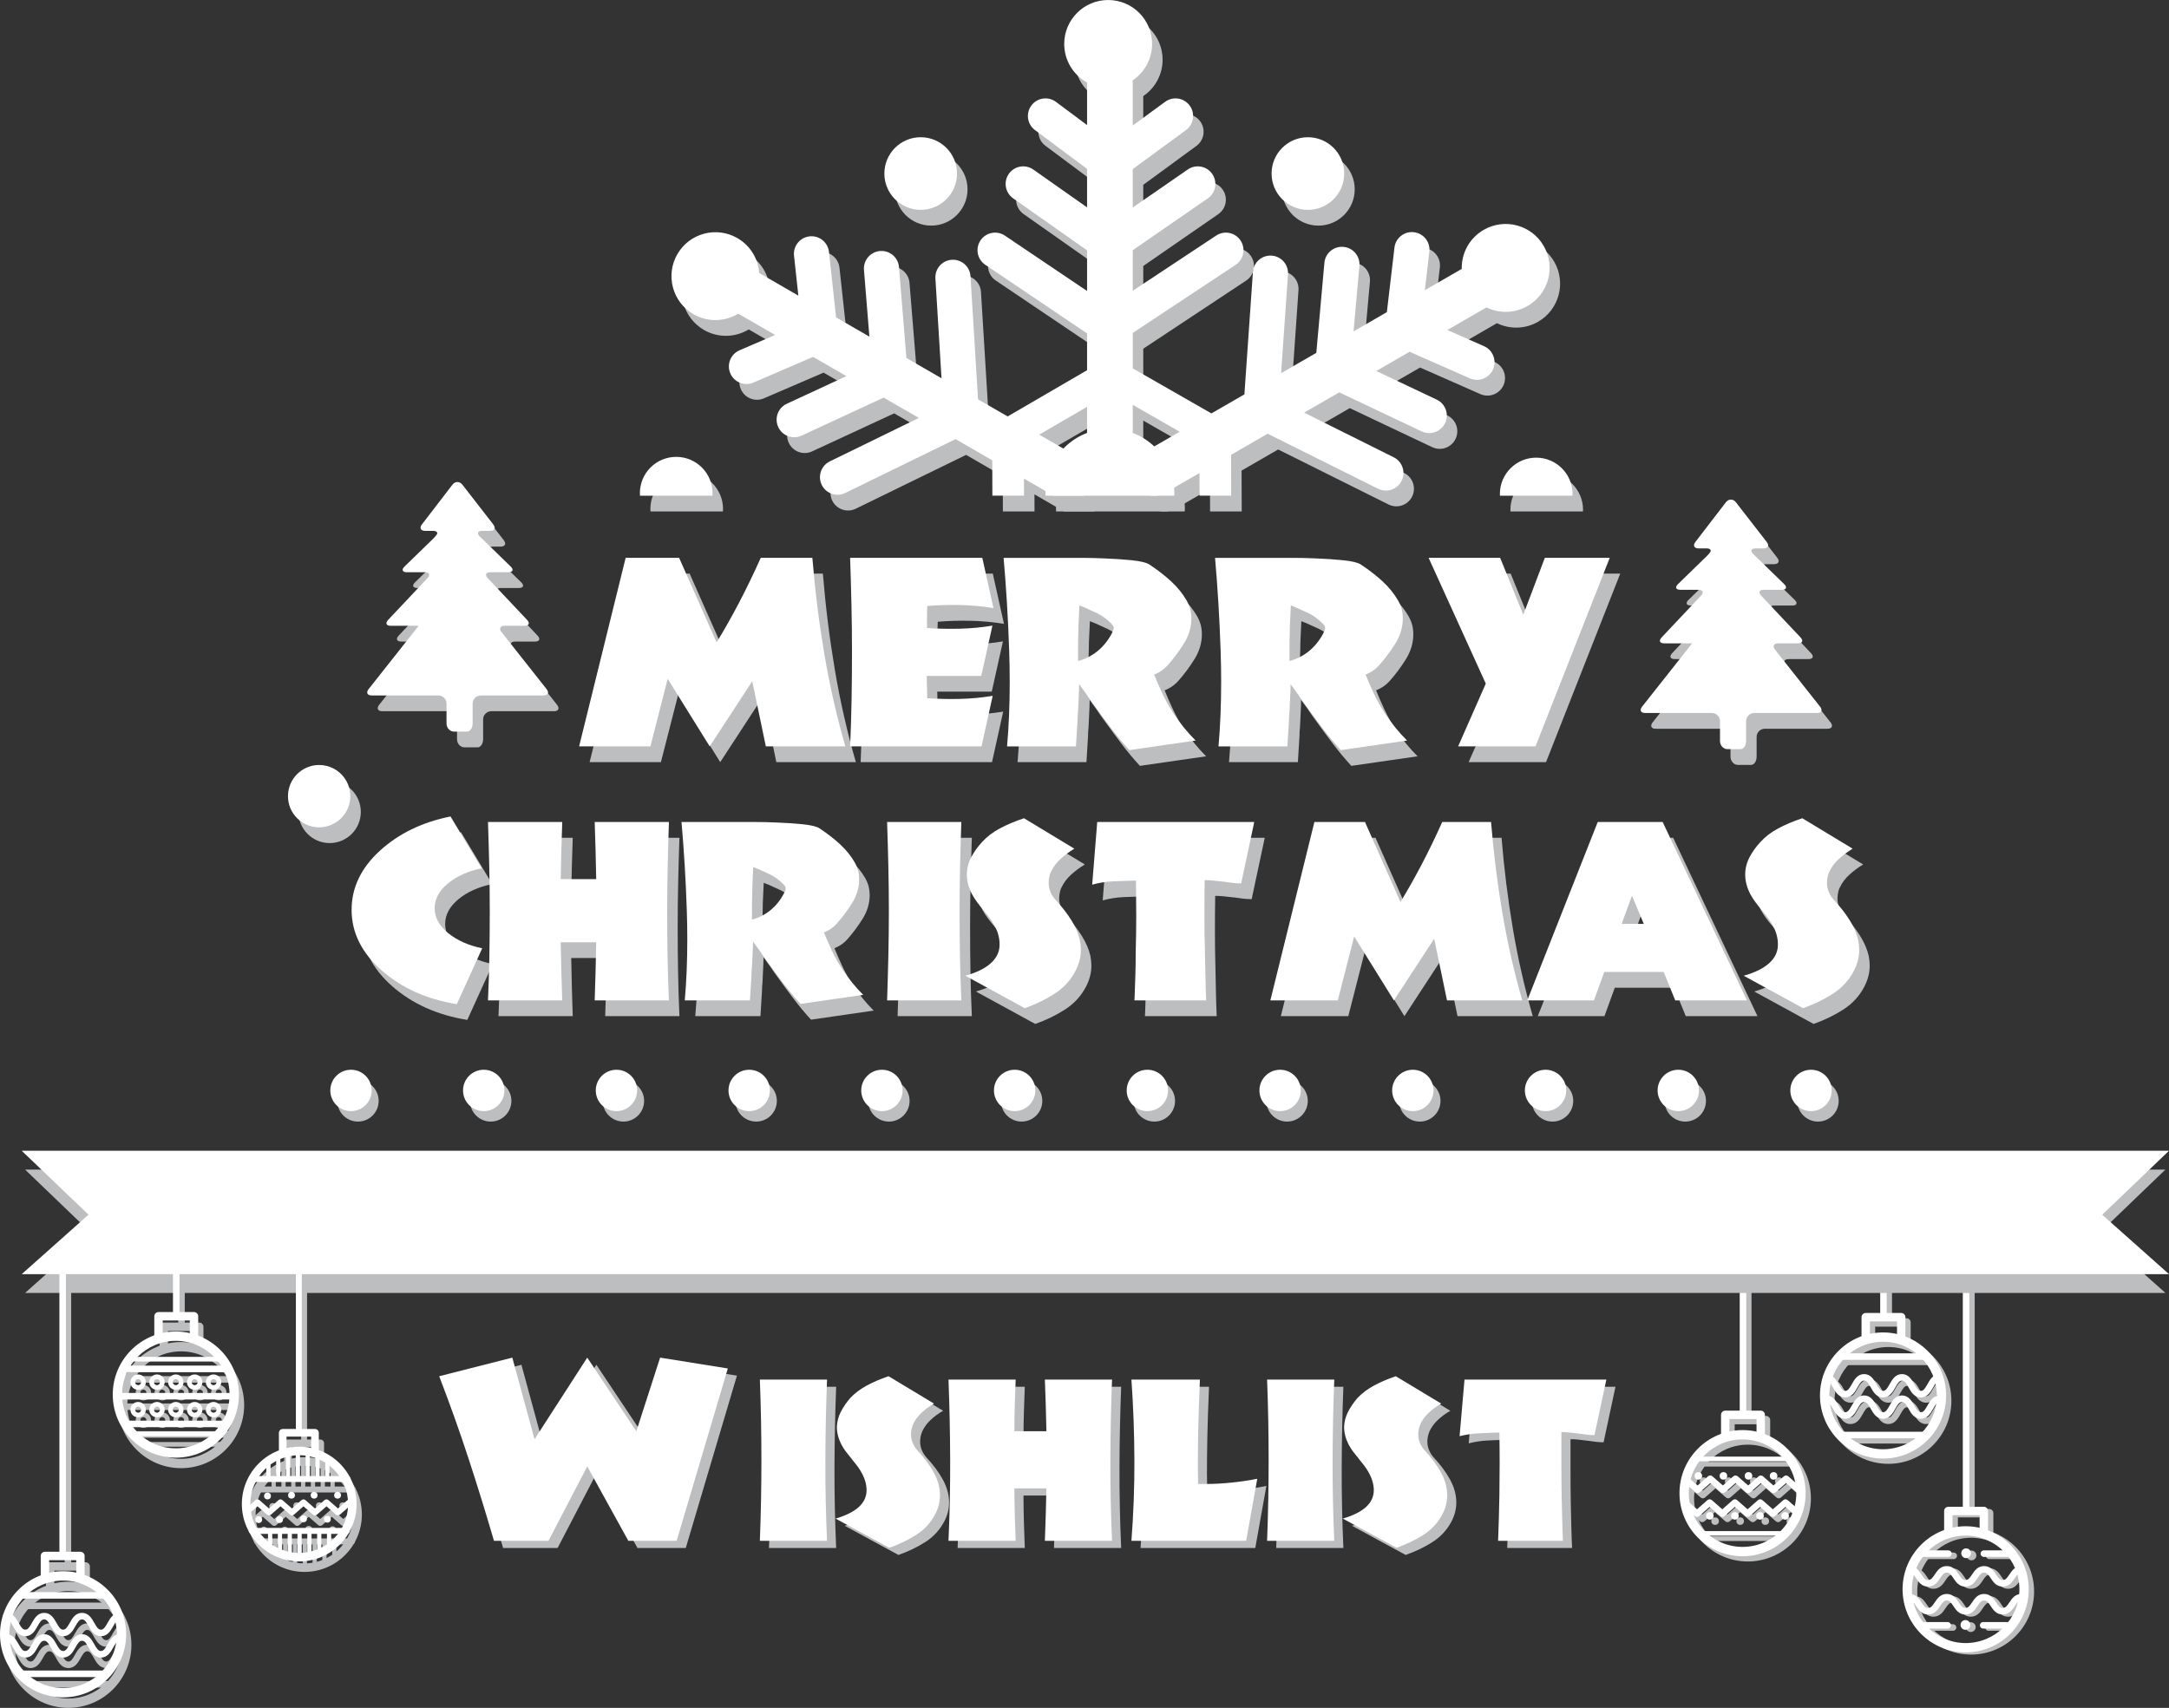<?xml version="1.0" encoding="utf-8"?>
<!-- Generator: Adobe Illustrator 17.0.0, SVG Export Plug-In . SVG Version: 6.00 Build 0)  -->
<!DOCTYPE svg PUBLIC "-//W3C//DTD SVG 1.1//EN" "http://www.w3.org/Graphics/SVG/1.1/DTD/svg11.dtd">
<svg version="1.1" id="objects" xmlns="http://www.w3.org/2000/svg" xmlns:xlink="http://www.w3.org/1999/xlink" x="0px" y="0px"
	 width="412.861px" height="325.144px" viewBox="0 0 412.861 325.144" enable-background="new 0 0 412.861 325.144"
	 xml:space="preserve">
<rect x="0" y="0" width="412.861" height="325.144" fill="#333333" stroke="none"/>
<g>
	<g>
		<g>
			<path fill="#BCBEC0" d="M225.534,96.893c0-6.775-5.492-12.266-12.268-12.266c-6.773,0-12.266,5.491-12.266,12.266
				c0,0.16,0.018,0.317,0.024,0.476h24.484C225.517,97.21,225.534,97.053,225.534,96.893z"/>
			<g>
				<g>
					<path fill="#BCBEC0" d="M209.225,96.205c1.2-2.08,0.488-4.739-1.592-5.94l-19.47-11.241l-1.435-23.434
						c-0.112-1.844-1.698-3.247-3.542-3.134c-1.845,0.113-3.247,1.698-3.135,3.543l1.163,19.013l-6.685-3.86l-1.407-17.301
						c-0.15-1.841-1.764-3.213-3.606-3.063c-1.841,0.15-3.214,1.764-3.063,3.606l1.032,12.692l-6.339-3.66l-1.355-12.464
						c-0.2-1.837-1.851-3.164-3.688-2.964c-1.837,0.2-3.164,1.85-2.964,3.688l0.825,7.594l-7.447-4.3
						c-0.193-2.674-1.665-5.21-4.163-6.652c-3.999-2.309-9.114-0.938-11.423,3.062c-2.31,4-0.939,9.115,3.061,11.424
						c2.74,1.582,6.003,1.436,8.529-0.098l7.021,4.055l-6.779,2.918c-1.698,0.732-2.481,2.7-1.75,4.396
						c0.73,1.697,2.699,2.48,4.396,1.749l11.36-4.892l6.345,3.664l-11.349,5.259c-1.675,0.775-2.404,2.764-1.628,4.442
						c0.776,1.676,2.765,2.406,4.441,1.629l15.622-7.239l6.701,3.869l-16.946,8.272c-1.661,0.812-2.349,2.814-1.539,4.474
						c0.81,1.66,2.814,2.349,4.474,1.539l20.999-10.25l18.652,10.769h5.699C208.622,97.05,208.96,96.663,209.225,96.205z"/>
				</g>
				<g>
					<path fill="#BCBEC0" d="M223.821,96.81l19.47-11.24l21.011,10.474c1.654,0.825,3.662,0.152,4.486-1.501
						c0.826-1.653,0.154-3.661-1.501-4.486l-17.046-8.498l6.684-3.86l15.688,7.433c1.67,0.79,3.664,0.079,4.456-1.591
						c0.791-1.669,0.08-3.666-1.59-4.455l-11.509-5.453l6.338-3.66l11.475,5.058c1.689,0.746,3.665-0.021,4.41-1.711
						c0.745-1.691-0.021-3.665-1.713-4.411l-6.988-3.081l7.446-4.3c2.413,1.171,5.344,1.164,7.842-0.277
						c4-2.31,5.37-7.425,3.061-11.425c-2.31-4-7.424-5.371-11.425-3.062c-2.74,1.582-4.245,4.48-4.18,7.435l-7.023,4.055
						l0.862-7.331c0.215-1.836-1.098-3.498-2.934-3.713c-1.832-0.216-3.495,1.097-3.712,2.933l-1.443,12.284l-6.344,3.663
						l1.118-12.457c0.165-1.838-1.19-3.465-3.032-3.631c-1.841-0.165-3.466,1.193-3.632,3.032l-1.54,17.147l-6.701,3.869
						l1.309-18.812c0.127-1.844-1.264-3.442-3.105-3.57c-1.842-0.128-3.441,1.263-3.569,3.106l-1.622,23.31l-19.395,11.199
						c-2.081,1.201-2.794,3.86-1.592,5.94c0.729,1.263,1.996,2.017,3.344,2.15h0.854C222.675,97.31,223.269,97.13,223.821,96.81z"/>
					<path fill="#BCBEC0" d="M222.079,97.369h-0.854C221.509,97.396,221.793,97.397,222.079,97.369z"/>
				</g>
				<g>
					<path fill="#BCBEC0" d="M238.136,48.788c-1.02-1.541-3.094-1.964-4.636-0.944l-15.884,10.515v-7.72l14.28-9.869
						c1.52-1.05,1.9-3.134,0.85-4.654c-1.05-1.52-3.135-1.902-4.653-0.851l-10.477,7.24v-7.32l10.117-7.406
						c1.49-1.091,1.814-3.185,0.723-4.675c-1.092-1.492-3.185-1.815-4.675-0.724l-6.165,4.513v-8.601
						c2.221-1.503,3.681-4.045,3.681-6.929c0-4.619-3.745-8.363-8.363-8.363c-4.62,0-8.363,3.745-8.363,8.363
						c0,3.163,1.756,5.917,4.349,7.337v8.109L203,22.397c-1.483-1.104-3.577-0.799-4.68,0.683c-1.105,1.482-0.799,3.578,0.683,4.682
						l9.916,7.392v7.326l-10.229-7.198c-1.509-1.063-3.596-0.701-4.661,0.811c-1.062,1.511-0.7,3.598,0.811,4.661l14.08,9.908v7.738
						L193.282,47.86c-1.534-1.033-3.612-0.627-4.644,0.904c-1.033,1.532-0.627,3.611,0.903,4.644l19.378,13.061v22.396
						c0,2.402,1.947,4.348,4.348,4.348c2.402,0,4.35-1.946,4.35-4.348V66.382l19.577-12.958
						C238.734,52.403,239.156,50.328,238.136,48.788z"/>
				</g>
			</g>
			<path fill="#BCBEC0" d="M196.885,87.454l16.674-9.704l16.741,9.589l0.034,10.03h6.023l-0.041-11.789
				c-0.003-1.076-0.58-2.067-1.515-2.603l-19.758-11.316c-0.934-0.535-2.082-0.531-3.011,0.01l-19.679,11.452
				c-0.93,0.541-1.501,1.537-1.497,2.612l0.04,11.633h6.022L196.885,87.454z"/>
			<g>
				<circle fill="#BCBEC0" cx="177.251" cy="36.039" r="6.914"/>
				<path fill="#BCBEC0" d="M137.626,96.893c0-3.818-3.096-6.914-6.914-6.914c-3.818,0-6.914,3.096-6.914,6.914
					c0,0.16,0.013,0.318,0.024,0.476h13.78C137.613,97.211,137.626,97.053,137.626,96.893z"/>
				<path fill="#BCBEC0" d="M301.325,97.043c0-3.818-3.096-6.914-6.915-6.914c-3.817,0-6.912,3.095-6.912,6.914
					c0,0.11,0.01,0.218,0.016,0.326h13.796C301.314,97.26,301.325,97.153,301.325,97.043z"/>
				<circle fill="#BCBEC0" cx="250.953" cy="36.039" r="6.913"/>
			</g>
		</g>
		<g>
			<path fill="#BCBEC0" d="M147.773,145.094l-2.582-12.403l-8.1,12.403l-7.999-12.859l-3.291,12.859h-13.568l8.859-35.893h10.176
				l7.138,16.099c1.485-2.43,2.928-4.987,4.329-7.67c1.4-2.683,2.759-5.493,4.075-8.429h9.821c0.506,6.21,1.266,12.311,2.278,18.301
				c1.012,5.991,2.345,11.855,4,17.592H147.773z"/>
			<path fill="#BCBEC0" d="M184.856,118.187c-2.109-0.051-4.228,0.009-6.354,0.177c-0.034,0.675-0.051,1.367-0.051,2.076
				c0,0.708,0,1.417,0,2.126c2.093,0.135,4.177,0.177,6.252,0.126c2.076-0.05,4.143-0.244,6.202-0.582l-2.126,9.568h-10.379
				c0,0.337,0.008,0.683,0.025,1.038c0.017,0.354,0.025,0.718,0.025,1.088c0,0.338,0.008,0.684,0.025,1.038
				c0.017,0.354,0.025,0.717,0.025,1.088c2.092,0.135,4.177,0.177,6.252,0.126c2.076-0.051,4.143-0.245,6.202-0.582l-2.127,9.619
				c-2.093,0-4.176,0-6.252,0c-2.075,0-4.16,0-6.252,0c-2.093,0-4.177,0-6.252,0c-2.076,0-4.16,0-6.253,0
				c0.135-3.003,0.229-5.999,0.278-8.986c0.051-2.987,0.076-5.982,0.076-8.986c0-2.969-0.034-5.956-0.101-8.96
				c-0.068-3.003-0.152-5.99-0.254-8.96c2.093,0,4.185,0,6.277,0s4.202,0,6.329,0c2.092,0,4.184,0,6.277,0c2.092,0,4.185,0,6.277,0
				l2.126,9.568C189.049,118.432,186.964,118.237,184.856,118.187z"/>
			<path fill="#BCBEC0" d="M216.977,145.803c-1.216-1.316-2.372-2.7-3.469-4.151c-1.097-1.451-2.169-2.902-3.214-4.354
				c-0.304-0.405-0.591-0.801-0.861-1.189c-0.27-0.388-0.54-0.785-0.81-1.19c-0.202-0.27-0.405-0.548-0.607-0.835
				c-0.202-0.287-0.405-0.565-0.607-0.835c0,0.708-0.025,1.511-0.076,2.405c-0.051,0.895-0.093,1.797-0.126,2.708
				c-0.034,0.304-0.06,0.599-0.076,0.886c-0.018,0.287-0.025,0.582-0.025,0.886c-0.068,1.047-0.127,2.009-0.178,2.886
				c-0.05,0.878-0.093,1.569-0.126,2.076h-13.112c0.169-1.89,0.295-3.864,0.38-5.923c0.084-2.058,0.127-4.167,0.127-6.328
				c0-0.979-0.009-1.965-0.025-2.961c-0.018-0.995-0.043-1.982-0.076-2.961c-0.102-3.105-0.245-6.167-0.431-9.188
				c-0.186-3.02-0.396-5.864-0.633-8.53h14.834c0.674,0,1.366,0.008,2.075,0.025c0.708,0.018,1.434,0.043,2.177,0.076
				c1.89,0.068,3.661,0.186,5.315,0.354c1.653,0.169,2.767,0.439,3.342,0.81c1.586,1.046,2.978,2.126,4.176,3.24
				s2.169,2.312,2.911,3.595c0.169,0.304,0.312,0.599,0.431,0.886c0.117,0.287,0.21,0.565,0.278,0.835
				c0.067,0.271,0.118,0.549,0.151,0.835c0.033,0.287,0.051,0.583,0.051,0.886c0,1.654-0.473,3.24-1.417,4.759
				c-0.945,1.519-1.992,2.919-3.139,4.202c-0.338,0.372-0.718,0.701-1.14,0.987c-0.422,0.287-0.886,0.532-1.392,0.734
				c0.404,1.013,0.919,2.194,1.544,3.544c0.624,1.35,1.392,2.717,2.304,4.101c0.573,0.844,1.197,1.679,1.873,2.506
				c0.675,0.828,1.399,1.629,2.177,2.405L216.977,145.803z M213.888,123.021c0.067-0.168,0.102-0.32,0.102-0.456
				c0-0.134-0.025-0.253-0.076-0.354c-0.051-0.101-0.126-0.202-0.228-0.304c-0.068-0.101-0.161-0.202-0.278-0.304
				c-0.119-0.101-0.245-0.219-0.38-0.354c-0.709-0.641-1.451-1.147-2.228-1.519c-0.776-0.371-1.553-0.725-2.328-1.063
				c-0.17-0.067-0.338-0.135-0.507-0.203c-0.169-0.067-0.338-0.134-0.506-0.203c-0.034,0.979-0.076,1.898-0.127,2.759
				s-0.076,1.696-0.076,2.506c-0.033,0.844-0.05,1.696-0.05,2.557s0,1.781,0,2.759c1.383-0.371,2.614-0.995,3.695-1.874
				c1.079-0.877,1.974-1.974,2.683-3.291C213.719,123.41,213.82,123.19,213.888,123.021z"/>
			<path fill="#BCBEC0" d="M257.224,145.803c-1.216-1.316-2.372-2.7-3.469-4.151c-1.097-1.451-2.169-2.902-3.214-4.354
				c-0.304-0.405-0.591-0.801-0.861-1.189c-0.271-0.388-0.54-0.785-0.81-1.19c-0.202-0.27-0.405-0.548-0.607-0.835
				c-0.203-0.287-0.405-0.565-0.607-0.835c0,0.708-0.025,1.511-0.076,2.405c-0.051,0.895-0.094,1.797-0.127,2.708
				c-0.033,0.304-0.059,0.599-0.075,0.886c-0.018,0.287-0.025,0.582-0.025,0.886c-0.068,1.047-0.127,2.009-0.178,2.886
				c-0.051,0.878-0.093,1.569-0.126,2.076h-13.112c0.169-1.89,0.295-3.864,0.38-5.923c0.084-2.058,0.126-4.167,0.126-6.328
				c0-0.979-0.008-1.965-0.024-2.961c-0.018-0.995-0.043-1.982-0.076-2.961c-0.102-3.105-0.245-6.167-0.431-9.188
				c-0.186-3.02-0.396-5.864-0.633-8.53h14.833c0.675,0,1.367,0.008,2.076,0.025c0.708,0.018,1.434,0.043,2.177,0.076
				c1.89,0.068,3.661,0.186,5.315,0.354c1.653,0.169,2.767,0.439,3.342,0.81c1.586,1.046,2.978,2.126,4.176,3.24
				s2.169,2.312,2.911,3.595c0.169,0.304,0.312,0.599,0.431,0.886c0.117,0.287,0.21,0.565,0.278,0.835
				c0.067,0.271,0.118,0.549,0.151,0.835c0.033,0.287,0.051,0.583,0.051,0.886c0,1.654-0.473,3.24-1.417,4.759
				c-0.945,1.519-1.992,2.919-3.139,4.202c-0.338,0.372-0.718,0.701-1.14,0.987c-0.422,0.287-0.886,0.532-1.392,0.734
				c0.404,1.013,0.919,2.194,1.544,3.544c0.624,1.35,1.392,2.717,2.304,4.101c0.573,0.844,1.197,1.679,1.873,2.506
				c0.675,0.828,1.399,1.629,2.177,2.405L257.224,145.803z M254.135,123.021c0.067-0.168,0.102-0.32,0.102-0.456
				c0-0.134-0.025-0.253-0.076-0.354c-0.051-0.101-0.126-0.202-0.228-0.304c-0.068-0.101-0.161-0.202-0.278-0.304
				c-0.119-0.101-0.245-0.219-0.38-0.354c-0.709-0.641-1.451-1.147-2.228-1.519c-0.776-0.371-1.553-0.725-2.329-1.063
				c-0.169-0.067-0.338-0.135-0.506-0.203c-0.169-0.067-0.338-0.134-0.506-0.203c-0.034,0.979-0.076,1.898-0.127,2.759
				s-0.076,1.696-0.076,2.506c-0.034,0.844-0.051,1.696-0.051,2.557s0,1.781,0,2.759c1.384-0.371,2.615-0.995,3.696-1.874
				c1.079-0.877,1.974-1.974,2.683-3.291C253.966,123.41,254.068,123.19,254.135,123.021z"/>
			<path fill="#BCBEC0" d="M294.281,145.094h-14.732l5.265-11.948l-10.884-23.945h13.618l4.404,10.833l4.101-10.833h12.353
				L294.281,145.094z"/>
		</g>
		<g>
			<path fill="#BCBEC0" d="M88.949,194.171c-5.717-0.926-10.483-3.065-14.298-6.418c-3.816-3.353-5.724-7.201-5.724-11.543
				c0-4.215,1.788-7.959,5.365-11.233c3.576-3.272,8.062-5.452,13.459-6.538l5.939,9.867c-2.619,0.543-4.766,1.509-6.442,2.898
				c-1.676,1.389-2.515,2.962-2.515,4.718c0,1.756,0.854,3.329,2.562,4.718c1.708,1.389,3.872,2.355,6.491,2.898L88.949,194.171z"/>
			<path fill="#BCBEC0" d="M115.197,193.453c0.064-1.852,0.12-3.696,0.168-5.532c0.048-1.836,0.087-3.68,0.12-5.533h-6.754
				c0.031,1.853,0.072,3.697,0.12,5.533c0.048,1.836,0.104,3.681,0.168,5.532H94.888c0.127-2.842,0.216-5.676,0.264-8.502
				c0.048-2.826,0.072-5.66,0.072-8.502c0-2.81-0.032-5.636-0.096-8.478c-0.064-2.842-0.144-5.668-0.24-8.479h14.131
				c-0.064,1.789-0.12,3.593-0.168,5.413c-0.048,1.82-0.088,3.641-0.12,5.461h6.754c-0.032-1.82-0.072-3.641-0.12-5.461
				c-0.048-1.82-0.104-3.624-0.168-5.413h14.13c-0.096,2.811-0.176,5.637-0.239,8.479c-0.064,2.842-0.096,5.668-0.096,8.478
				c0,2.843,0.024,5.676,0.072,8.502c0.048,2.826,0.135,5.66,0.263,8.502H115.197z"/>
			<path fill="#BCBEC0" d="M154.379,194.124c-1.149-1.245-2.244-2.554-3.281-3.928c-1.038-1.373-2.052-2.746-3.042-4.119
				c-0.288-0.383-0.559-0.758-0.814-1.125c-0.256-0.367-0.511-0.743-0.766-1.126c-0.192-0.255-0.383-0.519-0.575-0.79
				c-0.191-0.271-0.383-0.535-0.575-0.791c0,0.67-0.024,1.43-0.072,2.275c-0.048,0.846-0.088,1.7-0.12,2.562
				c-0.032,0.287-0.056,0.567-0.072,0.838c-0.017,0.271-0.024,0.551-0.024,0.838c-0.064,0.99-0.12,1.9-0.168,2.73
				c-0.048,0.831-0.088,1.485-0.12,1.964h-12.406c0.159-1.788,0.279-3.656,0.359-5.604c0.08-1.947,0.12-3.943,0.12-5.987
				c0-0.926-0.008-1.86-0.024-2.802c-0.017-0.941-0.041-1.875-0.072-2.802c-0.096-2.938-0.232-5.836-0.407-8.694
				c-0.176-2.857-0.375-5.548-0.599-8.071h14.035c0.639,0,1.293,0.008,1.964,0.024c0.671,0.017,1.357,0.041,2.06,0.072
				c1.788,0.064,3.465,0.176,5.03,0.335c1.564,0.16,2.618,0.416,3.161,0.767c1.501,0.99,2.818,2.012,3.952,3.065
				c1.133,1.054,2.052,2.188,2.754,3.401c0.16,0.288,0.295,0.567,0.407,0.838c0.111,0.271,0.199,0.535,0.264,0.79
				c0.063,0.256,0.111,0.52,0.144,0.791c0.031,0.271,0.048,0.551,0.048,0.838c0,1.565-0.447,3.065-1.341,4.502
				c-0.895,1.437-1.885,2.762-2.97,3.976c-0.32,0.352-0.679,0.663-1.078,0.934c-0.4,0.271-0.838,0.503-1.317,0.694
				c0.383,0.958,0.87,2.076,1.461,3.353c0.591,1.278,1.317,2.571,2.18,3.88c0.543,0.799,1.133,1.589,1.772,2.371
				c0.639,0.783,1.324,1.541,2.06,2.275L154.379,194.124z M151.457,172.569c0.063-0.159,0.096-0.303,0.096-0.431
				c0-0.127-0.024-0.239-0.072-0.335c-0.048-0.096-0.12-0.191-0.215-0.287c-0.064-0.096-0.152-0.192-0.264-0.288
				c-0.112-0.096-0.232-0.207-0.359-0.335c-0.67-0.606-1.373-1.085-2.107-1.437c-0.735-0.351-1.469-0.687-2.204-1.006
				c-0.16-0.064-0.319-0.127-0.479-0.192c-0.16-0.063-0.319-0.127-0.479-0.191c-0.032,0.926-0.072,1.796-0.12,2.61
				s-0.072,1.604-0.072,2.371c-0.032,0.799-0.048,1.604-0.048,2.419s0,1.685,0,2.61c1.309-0.351,2.474-0.941,3.497-1.772
				c1.021-0.83,1.868-1.868,2.539-3.114C151.297,172.937,151.392,172.729,151.457,172.569z"/>
			<path fill="#BCBEC0" d="M170.856,193.453c0.097-2.842,0.176-5.676,0.24-8.502c0.063-2.826,0.096-5.66,0.096-8.502
				c0-2.81-0.032-5.636-0.096-8.478c-0.064-2.842-0.144-5.668-0.24-8.479h14.131c-0.096,2.811-0.176,5.637-0.239,8.479
				c-0.064,2.842-0.096,5.668-0.096,8.478c0,2.843,0.023,5.676,0.071,8.502c0.048,2.826,0.136,5.66,0.264,8.502H170.856z"/>
			<path fill="#BCBEC0" d="M202.734,192.184c-1.709,1.102-3.601,2.02-5.677,2.754l-11.304-6.179c2.171-0.606,3.808-1.42,4.909-2.443
				c1.102-1.021,1.637-2.219,1.604-3.592c0-0.606-0.096-1.246-0.287-1.916s-0.511-1.357-0.958-2.06
				c-0.256-0.447-0.551-0.878-0.886-1.293c-0.336-0.415-0.663-0.83-0.982-1.245l-0.048-0.048c-0.383-0.447-0.75-0.91-1.102-1.389
				s-0.671-0.974-0.958-1.485c-0.352-0.671-0.606-1.317-0.767-1.94c-0.16-0.623-0.239-1.237-0.239-1.844
				c0-1.15,0.271-2.243,0.814-3.281c0.543-1.037,1.229-2.003,2.06-2.898c0.926-1.021,2.06-1.892,3.401-2.61
				c1.341-0.719,2.874-1.365,4.598-1.94l9.58,5.796c-0.99,0.607-1.868,1.262-2.635,1.964c-0.766,0.703-1.357,1.485-1.771,2.347
				c-0.064,0.128-0.12,0.248-0.168,0.359c-0.048,0.112-0.089,0.232-0.12,0.359c-0.064,0.256-0.112,0.503-0.144,0.742
				c-0.032,0.24-0.048,0.472-0.048,0.695c0,0.607,0.111,1.19,0.335,1.748c0.224,0.559,0.543,1.062,0.958,1.509
				c1.214,1.31,2.22,2.603,3.019,3.88c0.798,1.277,1.341,2.539,1.628,3.784c0.063,0.32,0.111,0.639,0.144,0.958
				c0.032,0.32,0.048,0.639,0.048,0.958c0,0.671-0.088,1.341-0.263,2.012c-0.176,0.671-0.439,1.341-0.791,2.012
				C205.759,189.653,204.442,191.082,202.734,192.184z"/>
			<path fill="#BCBEC0" d="M238.25,171.18c-0.543,0-1.094-0.031-1.652-0.096c-0.56-0.063-1.126-0.144-1.7-0.239
				c-0.032,0-0.057,0-0.072,0c-0.017,0-0.04,0-0.071,0c-0.575-0.064-1.15-0.127-1.725-0.192c-0.575-0.063-1.149-0.096-1.725-0.096
				c-0.032,2.203-0.048,4.455-0.048,6.754s0.031,4.615,0.096,6.945c0.031,1.533,0.063,3.074,0.096,4.623
				c0.031,1.549,0.079,3.074,0.144,4.574h-13.651c0.063-1.533,0.12-3.081,0.168-4.646c0.048-1.564,0.072-3.145,0.072-4.742
				c0.063-2.267,0.096-4.527,0.096-6.778c0-2.251-0.017-4.462-0.048-6.634c-0.097,0-0.185,0-0.264,0c-0.08,0-0.168,0-0.264,0
				c-1.31,0.032-2.619,0.08-3.928,0.144c-1.31,0.064-2.604,0.272-3.88,0.623l0.958-11.927h29.89L238.25,171.18z"/>
			<path fill="#BCBEC0" d="M277.433,193.453l-2.443-11.735l-7.664,11.735l-7.568-12.167l-3.113,12.167h-12.837l8.383-33.961h9.627
				l6.754,15.232c1.405-2.299,2.771-4.718,4.096-7.256c1.325-2.539,2.61-5.197,3.856-7.976h9.292
				c0.479,5.876,1.197,11.648,2.155,17.316c0.958,5.668,2.22,11.217,3.784,16.645H277.433z"/>
			<path fill="#BCBEC0" d="M320.877,193.453l-2.204-5.413h-11.304l-1.964,5.413h-12.693l13.411-33.961h12.358l16.047,33.961H320.877
				z M312.638,173.527l-1.964,5.365h4.215L312.638,173.527z"/>
			<path fill="#BCBEC0" d="M350.886,192.184c-1.709,1.102-3.601,2.02-5.676,2.754l-11.305-6.179c2.171-0.606,3.808-1.42,4.91-2.443
				c1.102-1.021,1.636-2.219,1.604-3.592c0-0.606-0.096-1.246-0.288-1.916c-0.191-0.67-0.511-1.357-0.958-2.06
				c-0.256-0.447-0.551-0.878-0.886-1.293c-0.335-0.415-0.663-0.83-0.981-1.245l-0.049-0.048c-0.383-0.447-0.75-0.91-1.102-1.389
				s-0.67-0.974-0.958-1.485c-0.352-0.671-0.606-1.317-0.766-1.94c-0.16-0.623-0.24-1.237-0.24-1.844
				c0-1.15,0.271-2.243,0.814-3.281c0.543-1.037,1.229-2.003,2.06-2.898c0.926-1.021,2.06-1.892,3.401-2.61
				c1.341-0.719,2.874-1.365,4.599-1.94l9.579,5.796c-0.99,0.607-1.868,1.262-2.634,1.964c-0.767,0.703-1.358,1.485-1.772,2.347
				c-0.064,0.128-0.12,0.248-0.168,0.359c-0.048,0.112-0.088,0.232-0.119,0.359c-0.064,0.256-0.112,0.503-0.145,0.742
				c-0.032,0.24-0.048,0.472-0.048,0.695c0,0.607,0.112,1.19,0.336,1.748c0.223,0.559,0.542,1.062,0.958,1.509
				c1.213,1.31,2.219,2.603,3.018,3.88c0.798,1.277,1.341,2.539,1.628,3.784c0.064,0.32,0.112,0.639,0.145,0.958
				c0.031,0.32,0.048,0.639,0.048,0.958c0,0.671-0.089,1.341-0.264,2.012c-0.176,0.671-0.439,1.341-0.79,2.012
				C353.911,189.653,352.594,191.082,350.886,192.184z"/>
		</g>
		<circle fill="#BCBEC0" cx="62.748" cy="154.573" r="5.933"/>
		<g>
			<g>
				<path fill="#BCBEC0" d="M97.474,123.353c-0.527-0.668-0.263-1.215,0.588-1.215h3.779c0.851,0,1.07-0.507,0.485-1.126
					l-7.489-7.944c-0.584-0.619-0.365-1.126,0.487-1.126h3.451c0.852,0,1.048-0.486,0.438-1.08l-5.88-5.719
					c-0.61-0.594-0.413-1.08,0.438-1.08h1.52c0.852,0,1.12-0.55,0.599-1.223l-5.879-7.57c-0.523-0.672-1.374-0.67-1.892,0.005
					l-5.807,7.56c-0.518,0.675-0.246,1.228,0.605,1.228h1.52c0.852,0,1.049,0.486,0.439,1.08l-5.88,5.719
					c-0.611,0.593-0.413,1.08,0.438,1.08h3.45c0.851,0,1.07,0.507,0.485,1.126l-7.487,7.944c-0.584,0.62-0.366,1.126,0.486,1.126
					h3.748c0.851,0,1.553,0.001,1.56,0.002c0.008,0.002-0.419,0.55-0.947,1.217l-8.561,10.829c-0.528,0.668-0.263,1.215,0.588,1.215
					h12.69c0.851,0,1.547,0.696,1.547,1.548v3.784c0,0.852,0.643,1.548,1.429,1.548c0.786,0,1.905,0,2.486,0
					c0.58,0,1.055-0.696,1.055-1.548v-3.784c0-0.852,0.697-1.548,1.548-1.548h11.938c0.851,0,1.116-0.547,0.588-1.215
					L97.474,123.353z"/>
			</g>
			<g>
				<path fill="#BCBEC0" d="M339.876,126.694c-0.527-0.667-0.264-1.215,0.588-1.215h3.778c0.853,0,1.07-0.506,0.485-1.126
					l-7.488-7.943c-0.583-0.62-0.365-1.127,0.486-1.127h3.45c0.852,0,1.05-0.485,0.44-1.079l-5.881-5.719
					c-0.61-0.594-0.412-1.079,0.44-1.079h1.52c0.852,0,1.12-0.55,0.599-1.223l-5.879-7.57c-0.522-0.672-1.374-0.67-1.893,0.004
					l-5.807,7.56c-0.518,0.675-0.246,1.228,0.605,1.228h1.52c0.852,0,1.05,0.485,0.439,1.079l-5.88,5.719
					c-0.61,0.594-0.412,1.079,0.438,1.079h3.45c0.851,0,1.07,0.507,0.486,1.127l-7.487,7.943c-0.585,0.619-0.366,1.126,0.485,1.126
					h3.749c0.851,0,1.553,0.001,1.56,0.003c0.007,0.002-0.42,0.549-0.947,1.218l-8.562,10.829c-0.527,0.668-0.264,1.214,0.588,1.214
					h12.69c0.852,0,1.548,0.696,1.548,1.548v3.785c0,0.852,0.643,1.548,1.429,1.548c0.786,0,1.905,0,2.485,0
					s1.056-0.697,1.056-1.548v-3.785c0-0.852,0.696-1.548,1.549-1.548h11.938c0.851,0,1.115-0.546,0.588-1.214L339.876,126.694z"/>
			</g>
		</g>
	</g>
</g>
<g>
	<path fill="#FFFFFF" d="M223.534,93.893c0-6.775-5.492-12.266-12.268-12.266c-6.773,0-12.266,5.491-12.266,12.266
		c0,0.16,0.018,0.317,0.024,0.476h24.484C223.517,94.21,223.534,94.053,223.534,93.893z"/>
	<g>
		<g>
			<path fill="#FFFFFF" d="M207.225,93.205c1.2-2.08,0.488-4.739-1.592-5.94l-19.47-11.241l-1.435-23.434
				c-0.112-1.844-1.698-3.247-3.542-3.134c-1.845,0.113-3.247,1.698-3.135,3.543l1.163,19.013l-6.685-3.86l-1.407-17.301
				c-0.15-1.841-1.764-3.213-3.606-3.063c-1.841,0.15-3.214,1.764-3.063,3.606l1.032,12.692l-6.339-3.66l-1.355-12.464
				c-0.2-1.837-1.851-3.164-3.688-2.964c-1.837,0.2-3.164,1.85-2.964,3.688l0.825,7.594l-7.447-4.3
				c-0.193-2.674-1.665-5.21-4.163-6.652c-3.999-2.309-9.114-0.938-11.423,3.062c-2.31,4-0.939,9.115,3.061,11.424
				c2.74,1.582,6.003,1.436,8.529-0.098l7.021,4.055l-6.779,2.918c-1.698,0.732-2.481,2.7-1.75,4.396
				c0.73,1.697,2.699,2.48,4.396,1.749l11.36-4.892l6.345,3.664l-11.349,5.259c-1.675,0.775-2.404,2.764-1.628,4.442
				c0.776,1.676,2.765,2.406,4.441,1.629l15.622-7.239l6.701,3.869l-16.946,8.272c-1.661,0.812-2.349,2.814-1.539,4.474
				c0.81,1.66,2.814,2.349,4.474,1.539l20.999-10.25l18.652,10.769h5.7C206.622,94.05,206.96,93.663,207.225,93.205z"/>
		</g>
		<g>
			<path fill="#FFFFFF" d="M221.821,93.81l19.47-11.24l21.011,10.474c1.654,0.825,3.662,0.152,4.486-1.501
				c0.826-1.653,0.154-3.661-1.501-4.486l-17.046-8.498l6.684-3.86l15.688,7.433c1.67,0.79,3.664,0.079,4.456-1.591
				c0.791-1.669,0.08-3.666-1.59-4.455l-11.509-5.453l6.338-3.66l11.475,5.058c1.689,0.746,3.665-0.021,4.41-1.711
				c0.745-1.691-0.021-3.665-1.713-4.411l-6.988-3.082l7.446-4.3c2.413,1.171,5.344,1.164,7.842-0.277
				c4-2.31,5.37-7.425,3.061-11.425c-2.31-4-7.424-5.371-11.425-3.062c-2.74,1.582-4.245,4.48-4.18,7.435l-7.023,4.055l0.862-7.331
				c0.215-1.836-1.098-3.498-2.934-3.713c-1.832-0.216-3.495,1.097-3.712,2.933l-1.443,12.284l-6.344,3.663l1.118-12.457
				c0.165-1.838-1.19-3.465-3.032-3.631c-1.841-0.165-3.466,1.193-3.632,3.032l-1.54,17.147l-6.701,3.869l1.309-18.812
				c0.127-1.844-1.264-3.442-3.105-3.57c-1.842-0.128-3.441,1.263-3.569,3.106l-1.622,23.31l-19.395,11.199
				c-2.081,1.201-2.794,3.86-1.592,5.94c0.729,1.263,1.996,2.017,3.344,2.15h0.854C220.675,94.31,221.269,94.13,221.821,93.81z"/>
			<path fill="#FFFFFF" d="M220.079,94.369h-0.854C219.509,94.396,219.793,94.397,220.079,94.369z"/>
		</g>
		<g>
			<path fill="#FFFFFF" d="M236.136,45.788c-1.02-1.541-3.094-1.964-4.636-0.944l-15.884,10.515v-7.72l14.28-9.869
				c1.52-1.05,1.9-3.134,0.85-4.654c-1.05-1.519-3.135-1.902-4.653-0.851l-10.477,7.24v-7.32l10.117-7.406
				c1.49-1.091,1.814-3.185,0.723-4.675c-1.092-1.492-3.185-1.815-4.675-0.724l-6.165,4.513v-8.601
				c2.221-1.503,3.681-4.045,3.681-6.929c0-4.619-3.745-8.363-8.363-8.363c-4.62,0-8.363,3.745-8.363,8.363
				c0,3.163,1.756,5.917,4.349,7.337v8.109L201,19.397c-1.483-1.104-3.577-0.799-4.68,0.683c-1.105,1.482-0.799,3.578,0.683,4.682
				l9.916,7.392v7.326l-10.229-7.198c-1.509-1.063-3.596-0.701-4.661,0.811c-1.062,1.511-0.7,3.598,0.811,4.661l14.08,9.908v7.738
				L191.282,44.86c-1.534-1.033-3.612-0.627-4.644,0.904c-1.033,1.532-0.627,3.611,0.903,4.644l19.378,13.061v22.395
				c0,2.402,1.947,4.348,4.348,4.348c2.402,0,4.35-1.946,4.35-4.348V63.382l19.577-12.958
				C236.734,49.403,237.156,47.328,236.136,45.788z"/>
		</g>
	</g>
	<path fill="#FFFFFF" d="M194.885,84.454l16.674-9.704l16.741,9.589l0.034,10.03h6.023l-0.041-11.789
		c-0.003-1.076-0.58-2.067-1.515-2.603l-19.758-11.316c-0.934-0.535-2.082-0.531-3.011,0.01l-19.679,11.452
		c-0.93,0.541-1.501,1.537-1.497,2.612l0.04,11.633h6.022L194.885,84.454z"/>
	<g>
		<circle fill="#FFFFFF" cx="175.251" cy="33.039" r="6.914"/>
		<path fill="#FFFFFF" d="M135.626,93.893c0-3.818-3.096-6.914-6.914-6.914c-3.818,0-6.914,3.096-6.914,6.914
			c0,0.16,0.013,0.318,0.024,0.476h13.78C135.613,94.211,135.626,94.053,135.626,93.893z"/>
		<path fill="#FFFFFF" d="M299.325,94.043c0-3.818-3.096-6.914-6.915-6.914c-3.817,0-6.912,3.095-6.912,6.914
			c0,0.11,0.01,0.218,0.016,0.326h13.796C299.314,94.26,299.325,94.153,299.325,94.043z"/>
		<circle fill="#FFFFFF" cx="248.953" cy="33.039" r="6.913"/>
	</g>
</g>
<g>
	<path fill="#FFFFFF" d="M145.773,142.094l-2.582-12.403l-8.1,12.403l-7.999-12.859l-3.291,12.859h-13.568l8.859-35.893h10.176
		l7.138,16.099c1.485-2.43,2.928-4.987,4.329-7.67c1.4-2.683,2.759-5.493,4.075-8.429h9.821c0.506,6.21,1.266,12.311,2.278,18.301
		c1.012,5.991,2.345,11.855,4,17.592H145.773z"/>
	<path fill="#FFFFFF" d="M182.856,115.187c-2.109-0.051-4.228,0.009-6.354,0.177c-0.034,0.675-0.051,1.367-0.051,2.076
		c0,0.708,0,1.417,0,2.126c2.093,0.135,4.177,0.177,6.252,0.126c2.076-0.05,4.143-0.244,6.202-0.582l-2.126,9.568h-10.379
		c0,0.337,0.008,0.683,0.025,1.038c0.017,0.354,0.025,0.718,0.025,1.088c0,0.338,0.008,0.684,0.025,1.038
		c0.017,0.354,0.025,0.717,0.025,1.088c2.092,0.135,4.177,0.177,6.252,0.126c2.076-0.051,4.143-0.245,6.202-0.582l-2.127,9.619
		c-2.093,0-4.176,0-6.252,0c-2.075,0-4.16,0-6.252,0c-2.093,0-4.177,0-6.252,0c-2.076,0-4.16,0-6.253,0
		c0.135-3.003,0.229-5.999,0.278-8.986c0.051-2.987,0.076-5.982,0.076-8.986c0-2.969-0.034-5.956-0.101-8.96
		c-0.068-3.003-0.152-5.99-0.254-8.96c2.093,0,4.185,0,6.277,0s4.202,0,6.329,0c2.092,0,4.184,0,6.277,0c2.092,0,4.185,0,6.277,0
		l2.126,9.568C187.049,115.432,184.964,115.237,182.856,115.187z"/>
	<path fill="#FFFFFF" d="M214.977,142.803c-1.216-1.316-2.372-2.7-3.469-4.151c-1.097-1.451-2.169-2.902-3.214-4.354
		c-0.304-0.405-0.591-0.801-0.861-1.189c-0.27-0.388-0.54-0.785-0.81-1.19c-0.202-0.27-0.405-0.548-0.607-0.835
		c-0.202-0.287-0.405-0.565-0.607-0.835c0,0.708-0.025,1.511-0.076,2.405c-0.051,0.895-0.093,1.797-0.126,2.708
		c-0.034,0.304-0.06,0.599-0.076,0.886c-0.018,0.287-0.025,0.582-0.025,0.886c-0.068,1.047-0.127,2.009-0.178,2.886
		c-0.05,0.878-0.093,1.569-0.126,2.076h-13.112c0.169-1.89,0.295-3.864,0.38-5.923c0.084-2.058,0.127-4.167,0.127-6.328
		c0-0.979-0.009-1.965-0.025-2.961c-0.018-0.995-0.043-1.982-0.076-2.961c-0.102-3.105-0.245-6.167-0.431-9.188
		c-0.186-3.02-0.396-5.864-0.633-8.53h14.834c0.674,0,1.366,0.008,2.075,0.025c0.708,0.018,1.434,0.043,2.177,0.076
		c1.89,0.068,3.661,0.186,5.315,0.354c1.653,0.169,2.767,0.439,3.342,0.81c1.586,1.046,2.978,2.126,4.176,3.24
		s2.169,2.312,2.911,3.595c0.169,0.304,0.312,0.599,0.431,0.886c0.117,0.287,0.21,0.565,0.278,0.835
		c0.067,0.271,0.118,0.549,0.151,0.835c0.033,0.287,0.051,0.583,0.051,0.886c0,1.654-0.473,3.24-1.417,4.759
		c-0.945,1.519-1.992,2.919-3.139,4.202c-0.338,0.372-0.718,0.701-1.14,0.987c-0.422,0.287-0.886,0.532-1.392,0.734
		c0.404,1.013,0.919,2.194,1.544,3.544c0.624,1.35,1.392,2.717,2.304,4.101c0.573,0.844,1.197,1.679,1.873,2.506
		c0.675,0.828,1.399,1.629,2.177,2.405L214.977,142.803z M211.888,120.021c0.067-0.168,0.102-0.32,0.102-0.456
		c0-0.134-0.025-0.253-0.076-0.354c-0.051-0.101-0.126-0.202-0.228-0.304c-0.068-0.101-0.161-0.202-0.278-0.304
		c-0.119-0.101-0.245-0.219-0.38-0.354c-0.709-0.641-1.451-1.147-2.228-1.519c-0.776-0.371-1.553-0.725-2.328-1.063
		c-0.17-0.067-0.338-0.135-0.507-0.203c-0.169-0.067-0.338-0.134-0.506-0.203c-0.034,0.979-0.076,1.898-0.127,2.759
		s-0.076,1.696-0.076,2.506c-0.033,0.844-0.05,1.696-0.05,2.557s0,1.781,0,2.759c1.383-0.371,2.614-0.995,3.695-1.874
		c1.079-0.877,1.974-1.974,2.683-3.291C211.719,120.41,211.82,120.19,211.888,120.021z"/>
	<path fill="#FFFFFF" d="M255.224,142.803c-1.216-1.316-2.372-2.7-3.469-4.151c-1.097-1.451-2.169-2.902-3.214-4.354
		c-0.304-0.405-0.591-0.801-0.861-1.189c-0.271-0.388-0.54-0.785-0.81-1.19c-0.202-0.27-0.405-0.548-0.607-0.835
		c-0.203-0.287-0.405-0.565-0.607-0.835c0,0.708-0.025,1.511-0.076,2.405c-0.051,0.895-0.094,1.797-0.127,2.708
		c-0.033,0.304-0.059,0.599-0.075,0.886c-0.018,0.287-0.025,0.582-0.025,0.886c-0.068,1.047-0.127,2.009-0.178,2.886
		c-0.051,0.878-0.093,1.569-0.126,2.076h-13.112c0.169-1.89,0.295-3.864,0.38-5.923c0.084-2.058,0.126-4.167,0.126-6.328
		c0-0.979-0.008-1.965-0.024-2.961c-0.018-0.995-0.043-1.982-0.076-2.961c-0.102-3.105-0.245-6.167-0.431-9.188
		c-0.186-3.02-0.396-5.864-0.633-8.53h14.833c0.675,0,1.367,0.008,2.076,0.025c0.708,0.018,1.434,0.043,2.177,0.076
		c1.89,0.068,3.661,0.186,5.315,0.354c1.653,0.169,2.767,0.439,3.342,0.81c1.586,1.046,2.978,2.126,4.176,3.24
		s2.169,2.312,2.911,3.595c0.169,0.304,0.312,0.599,0.431,0.886c0.117,0.287,0.21,0.565,0.278,0.835
		c0.067,0.271,0.118,0.549,0.151,0.835c0.033,0.287,0.051,0.583,0.051,0.886c0,1.654-0.473,3.24-1.417,4.759
		c-0.945,1.519-1.992,2.919-3.139,4.202c-0.338,0.372-0.718,0.701-1.14,0.987c-0.422,0.287-0.886,0.532-1.392,0.734
		c0.404,1.013,0.919,2.194,1.544,3.544c0.624,1.35,1.392,2.717,2.304,4.101c0.573,0.844,1.197,1.679,1.873,2.506
		c0.675,0.828,1.399,1.629,2.177,2.405L255.224,142.803z M252.135,120.021c0.067-0.168,0.102-0.32,0.102-0.456
		c0-0.134-0.025-0.253-0.076-0.354c-0.051-0.101-0.126-0.202-0.228-0.304c-0.068-0.101-0.161-0.202-0.278-0.304
		c-0.119-0.101-0.245-0.219-0.38-0.354c-0.709-0.641-1.451-1.147-2.228-1.519c-0.776-0.371-1.553-0.725-2.329-1.063
		c-0.169-0.067-0.338-0.135-0.506-0.203c-0.169-0.067-0.338-0.134-0.506-0.203c-0.034,0.979-0.076,1.898-0.127,2.759
		s-0.076,1.696-0.076,2.506c-0.034,0.844-0.051,1.696-0.051,2.557s0,1.781,0,2.759c1.384-0.371,2.615-0.995,3.696-1.874
		c1.079-0.877,1.974-1.974,2.683-3.291C251.966,120.41,252.068,120.19,252.135,120.021z"/>
	<path fill="#FFFFFF" d="M292.281,142.094h-14.732l5.265-11.948l-10.884-23.945h13.618l4.404,10.833l4.101-10.833h12.353
		L292.281,142.094z"/>
</g>
<g>
	<path fill="#FFFFFF" d="M86.949,191.171c-5.717-0.926-10.483-3.065-14.298-6.418c-3.816-3.353-5.724-7.201-5.724-11.543
		c0-4.215,1.788-7.959,5.365-11.233c3.576-3.272,8.062-5.452,13.459-6.538l5.939,9.867c-2.619,0.543-4.766,1.509-6.442,2.898
		c-1.676,1.389-2.515,2.962-2.515,4.718c0,1.756,0.854,3.329,2.562,4.718c1.708,1.389,3.872,2.355,6.491,2.898L86.949,191.171z"/>
	<path fill="#FFFFFF" d="M113.197,190.453c0.064-1.852,0.12-3.696,0.168-5.532c0.048-1.836,0.087-3.68,0.12-5.533h-6.754
		c0.031,1.853,0.072,3.697,0.12,5.533c0.048,1.836,0.104,3.681,0.168,5.532H92.888c0.127-2.842,0.216-5.676,0.264-8.502
		c0.048-2.826,0.072-5.66,0.072-8.502c0-2.81-0.032-5.636-0.096-8.478c-0.064-2.842-0.144-5.668-0.24-8.479h14.131
		c-0.064,1.789-0.12,3.593-0.168,5.413c-0.048,1.82-0.088,3.641-0.12,5.461h6.754c-0.032-1.82-0.072-3.641-0.12-5.461
		c-0.048-1.82-0.104-3.624-0.168-5.413h14.13c-0.096,2.811-0.176,5.637-0.239,8.479c-0.064,2.842-0.096,5.668-0.096,8.478
		c0,2.843,0.024,5.676,0.072,8.502c0.048,2.826,0.135,5.66,0.263,8.502H113.197z"/>
	<path fill="#FFFFFF" d="M152.379,191.124c-1.149-1.245-2.244-2.554-3.281-3.928c-1.038-1.373-2.052-2.746-3.042-4.119
		c-0.288-0.383-0.559-0.758-0.814-1.125c-0.256-0.367-0.511-0.743-0.766-1.126c-0.192-0.255-0.383-0.519-0.575-0.79
		c-0.191-0.271-0.383-0.535-0.575-0.791c0,0.67-0.024,1.43-0.072,2.275c-0.048,0.846-0.088,1.7-0.12,2.562
		c-0.032,0.287-0.056,0.567-0.072,0.838c-0.017,0.271-0.024,0.551-0.024,0.838c-0.064,0.99-0.12,1.9-0.168,2.73
		c-0.048,0.831-0.088,1.485-0.12,1.964h-12.406c0.159-1.788,0.279-3.656,0.359-5.604c0.08-1.947,0.12-3.943,0.12-5.987
		c0-0.926-0.008-1.86-0.024-2.802c-0.017-0.941-0.041-1.875-0.072-2.802c-0.096-2.938-0.232-5.836-0.407-8.694
		c-0.176-2.857-0.375-5.548-0.599-8.071h14.035c0.639,0,1.293,0.008,1.964,0.024c0.671,0.017,1.357,0.041,2.06,0.072
		c1.788,0.064,3.465,0.176,5.03,0.335c1.564,0.16,2.618,0.416,3.161,0.767c1.501,0.99,2.818,2.012,3.952,3.065
		c1.133,1.054,2.052,2.188,2.754,3.401c0.16,0.288,0.295,0.567,0.407,0.838c0.111,0.271,0.199,0.535,0.264,0.79
		c0.063,0.256,0.111,0.52,0.144,0.791c0.031,0.271,0.048,0.551,0.048,0.838c0,1.565-0.447,3.065-1.341,4.502
		c-0.895,1.437-1.885,2.762-2.97,3.976c-0.32,0.352-0.679,0.663-1.078,0.934c-0.4,0.271-0.838,0.503-1.317,0.694
		c0.383,0.958,0.87,2.076,1.461,3.353c0.59,1.278,1.317,2.571,2.18,3.88c0.543,0.799,1.133,1.589,1.772,2.371
		c0.639,0.783,1.324,1.541,2.06,2.275L152.379,191.124z M149.457,169.569c0.063-0.159,0.096-0.303,0.096-0.431
		c0-0.127-0.024-0.239-0.072-0.335c-0.048-0.096-0.12-0.191-0.215-0.287c-0.064-0.096-0.152-0.192-0.264-0.288
		c-0.112-0.096-0.232-0.207-0.359-0.335c-0.67-0.606-1.373-1.085-2.107-1.437c-0.735-0.351-1.469-0.687-2.204-1.006
		c-0.16-0.064-0.319-0.127-0.479-0.192c-0.16-0.063-0.319-0.127-0.479-0.191c-0.032,0.926-0.072,1.796-0.12,2.61
		s-0.072,1.604-0.072,2.371c-0.032,0.799-0.048,1.604-0.048,2.419s0,1.685,0,2.61c1.309-0.351,2.474-0.941,3.497-1.772
		c1.021-0.83,1.868-1.868,2.539-3.114C149.297,169.937,149.392,169.729,149.457,169.569z"/>
	<path fill="#FFFFFF" d="M168.856,190.453c0.097-2.842,0.176-5.676,0.24-8.502c0.063-2.826,0.096-5.66,0.096-8.502
		c0-2.81-0.032-5.636-0.096-8.478c-0.064-2.842-0.144-5.668-0.24-8.479h14.131c-0.096,2.811-0.176,5.637-0.239,8.479
		c-0.064,2.842-0.096,5.668-0.096,8.478c0,2.843,0.023,5.676,0.071,8.502c0.048,2.826,0.136,5.66,0.264,8.502H168.856z"/>
	<path fill="#FFFFFF" d="M200.734,189.184c-1.709,1.102-3.601,2.02-5.677,2.754l-11.304-6.179c2.171-0.606,3.808-1.42,4.909-2.443
		c1.102-1.021,1.637-2.219,1.604-3.592c0-0.606-0.096-1.246-0.287-1.916s-0.511-1.357-0.958-2.06
		c-0.256-0.447-0.551-0.878-0.886-1.293c-0.336-0.415-0.663-0.83-0.982-1.245l-0.048-0.048c-0.383-0.447-0.75-0.91-1.102-1.389
		s-0.671-0.974-0.958-1.485c-0.352-0.671-0.606-1.317-0.767-1.94c-0.16-0.623-0.239-1.237-0.239-1.844
		c0-1.15,0.271-2.243,0.814-3.281c0.543-1.037,1.229-2.003,2.06-2.898c0.926-1.021,2.06-1.892,3.401-2.61
		c1.341-0.719,2.874-1.365,4.598-1.94l9.58,5.796c-0.99,0.607-1.868,1.262-2.635,1.964c-0.766,0.703-1.357,1.485-1.771,2.347
		c-0.064,0.128-0.12,0.248-0.168,0.359c-0.048,0.112-0.089,0.232-0.12,0.359c-0.064,0.256-0.112,0.503-0.144,0.742
		c-0.032,0.24-0.048,0.472-0.048,0.695c0,0.607,0.111,1.19,0.335,1.748c0.224,0.559,0.543,1.062,0.958,1.509
		c1.214,1.31,2.22,2.603,3.019,3.88c0.798,1.277,1.341,2.539,1.628,3.784c0.063,0.32,0.111,0.639,0.144,0.958
		c0.032,0.32,0.048,0.639,0.048,0.958c0,0.671-0.088,1.341-0.263,2.012c-0.176,0.671-0.439,1.341-0.791,2.012
		C203.759,186.653,202.442,188.082,200.734,189.184z"/>
	<path fill="#FFFFFF" d="M236.25,168.18c-0.543,0-1.094-0.031-1.652-0.096c-0.56-0.063-1.126-0.144-1.7-0.239
		c-0.032,0-0.057,0-0.072,0c-0.017,0-0.04,0-0.071,0c-0.575-0.064-1.15-0.127-1.725-0.192c-0.575-0.063-1.149-0.096-1.725-0.096
		c-0.032,2.203-0.048,4.455-0.048,6.754s0.031,4.615,0.096,6.945c0.031,1.533,0.063,3.074,0.096,4.623
		c0.031,1.549,0.079,3.074,0.144,4.574h-13.651c0.063-1.533,0.12-3.081,0.168-4.646c0.048-1.564,0.072-3.145,0.072-4.742
		c0.063-2.267,0.096-4.527,0.096-6.778c0-2.251-0.017-4.462-0.048-6.634c-0.097,0-0.185,0-0.264,0c-0.08,0-0.168,0-0.264,0
		c-1.31,0.032-2.619,0.08-3.928,0.144c-1.31,0.064-2.604,0.272-3.88,0.623l0.958-11.927h29.89L236.25,168.18z"/>
	<path fill="#FFFFFF" d="M275.433,190.453l-2.443-11.735l-7.664,11.735l-7.568-12.167l-3.113,12.167h-12.837l8.383-33.961h9.627
		l6.754,15.232c1.405-2.299,2.771-4.718,4.096-7.256c1.325-2.539,2.61-5.197,3.856-7.976h9.292
		c0.479,5.876,1.197,11.648,2.155,17.316c0.958,5.668,2.22,11.217,3.784,16.645H275.433z"/>
	<path fill="#FFFFFF" d="M318.877,190.453l-2.204-5.413h-11.304l-1.964,5.413h-12.693l13.411-33.961h12.358l16.047,33.961H318.877z
		 M310.638,170.527l-1.964,5.365h4.215L310.638,170.527z"/>
	<path fill="#FFFFFF" d="M348.886,189.184c-1.709,1.102-3.601,2.02-5.676,2.754l-11.305-6.179c2.171-0.606,3.808-1.42,4.91-2.443
		c1.102-1.021,1.636-2.219,1.604-3.592c0-0.606-0.096-1.246-0.288-1.916c-0.191-0.67-0.511-1.357-0.958-2.06
		c-0.256-0.447-0.551-0.878-0.886-1.293c-0.335-0.415-0.663-0.83-0.981-1.245l-0.049-0.048c-0.383-0.447-0.75-0.91-1.102-1.389
		s-0.67-0.974-0.958-1.485c-0.352-0.671-0.606-1.317-0.766-1.94c-0.16-0.623-0.24-1.237-0.24-1.844c0-1.15,0.271-2.243,0.814-3.281
		c0.543-1.037,1.229-2.003,2.06-2.898c0.926-1.021,2.06-1.892,3.401-2.61c1.341-0.719,2.874-1.365,4.599-1.94l9.579,5.796
		c-0.99,0.607-1.868,1.262-2.634,1.964c-0.767,0.703-1.358,1.485-1.772,2.347c-0.064,0.128-0.12,0.248-0.168,0.359
		c-0.048,0.112-0.088,0.232-0.119,0.359c-0.064,0.256-0.112,0.503-0.145,0.742c-0.032,0.24-0.048,0.472-0.048,0.695
		c0,0.607,0.112,1.19,0.336,1.748c0.223,0.559,0.542,1.062,0.958,1.509c1.213,1.31,2.219,2.603,3.018,3.88
		c0.798,1.277,1.341,2.539,1.628,3.784c0.064,0.32,0.112,0.639,0.145,0.958c0.031,0.32,0.048,0.639,0.048,0.958
		c0,0.671-0.089,1.341-0.264,2.012c-0.176,0.671-0.439,1.341-0.79,2.012C351.911,186.653,350.594,188.082,348.886,189.184z"/>
</g>
<circle fill="#FFFFFF" cx="60.748" cy="151.573" r="5.933"/>
<g>
	<g>
		<path fill="#FFFFFF" d="M95.474,120.353c-0.527-0.668-0.263-1.215,0.588-1.215h3.779c0.851,0,1.07-0.507,0.485-1.126l-7.489-7.944
			c-0.584-0.619-0.365-1.126,0.487-1.126h3.451c0.852,0,1.048-0.486,0.438-1.08l-5.88-5.719c-0.61-0.594-0.413-1.08,0.438-1.08h1.52
			c0.852,0,1.12-0.55,0.599-1.223l-5.879-7.57c-0.523-0.672-1.374-0.67-1.892,0.005l-5.807,7.56
			c-0.518,0.675-0.246,1.228,0.605,1.228h1.52c0.852,0,1.049,0.486,0.439,1.08l-5.88,5.719c-0.611,0.593-0.413,1.08,0.438,1.08h3.45
			c0.851,0,1.07,0.507,0.485,1.126l-7.487,7.944c-0.584,0.62-0.366,1.126,0.486,1.126h3.748c0.851,0,1.553,0.001,1.56,0.002
			c0.008,0.002-0.419,0.55-0.947,1.217l-8.561,10.829c-0.528,0.668-0.263,1.215,0.588,1.215h12.69c0.851,0,1.547,0.696,1.547,1.548
			v3.784c0,0.852,0.643,1.548,1.429,1.548c0.786,0,1.905,0,2.486,0c0.58,0,1.055-0.696,1.055-1.548v-3.784
			c0-0.852,0.697-1.548,1.548-1.548h11.938c0.851,0,1.116-0.547,0.588-1.215L95.474,120.353z"/>
	</g>
	<g>
		<path fill="#FFFFFF" d="M337.876,123.694c-0.527-0.667-0.264-1.215,0.588-1.215h3.778c0.853,0,1.07-0.506,0.485-1.126
			l-7.488-7.943c-0.583-0.62-0.365-1.127,0.486-1.127h3.45c0.852,0,1.05-0.485,0.44-1.079l-5.881-5.719
			c-0.61-0.594-0.412-1.079,0.44-1.079h1.52c0.852,0,1.12-0.55,0.599-1.223l-5.879-7.57c-0.522-0.672-1.374-0.67-1.893,0.004
			l-5.807,7.56c-0.518,0.675-0.246,1.228,0.605,1.228h1.52c0.852,0,1.05,0.485,0.439,1.079l-5.88,5.719
			c-0.61,0.594-0.412,1.079,0.438,1.079h3.45c0.851,0,1.07,0.507,0.486,1.127l-7.487,7.943c-0.585,0.619-0.366,1.126,0.485,1.126
			h3.749c0.851,0,1.553,0.001,1.56,0.003c0.007,0.002-0.42,0.549-0.947,1.218l-8.562,10.829c-0.527,0.668-0.264,1.214,0.588,1.214
			h12.69c0.852,0,1.548,0.696,1.548,1.548v3.785c0,0.852,0.643,1.548,1.429,1.548c0.786,0,1.905,0,2.485,0s1.056-0.697,1.056-1.548
			v-3.785c0-0.852,0.696-1.548,1.549-1.548h11.938c0.851,0,1.115-0.546,0.588-1.214L337.876,123.694z"/>
	</g>
</g>
<g>
	<g>
		<circle fill="#BCBEC0" cx="68.139" cy="209.589" r="3.938"/>
		<circle fill="#FFFFFF" cx="66.811" cy="207.598" r="3.938"/>
	</g>
	<g>
		<circle fill="#BCBEC0" cx="93.404" cy="209.589" r="3.938"/>
		<circle fill="#FFFFFF" cx="92.076" cy="207.598" r="3.938"/>
	</g>
	<g>
		<circle fill="#BCBEC0" cx="118.668" cy="209.589" r="3.938"/>
		<circle fill="#FFFFFF" cx="117.341" cy="207.598" r="3.938"/>
	</g>
	<g>
		<circle fill="#BCBEC0" cx="143.933" cy="209.589" r="3.938"/>
		<circle fill="#FFFFFF" cx="142.605" cy="207.598" r="3.938"/>
	</g>
	<g>
		<circle fill="#BCBEC0" cx="169.198" cy="209.589" r="3.938"/>
		<circle fill="#FFFFFF" cx="167.87" cy="207.598" r="3.938"/>
	</g>
	<g>
		<circle fill="#BCBEC0" cx="194.462" cy="209.589" r="3.938"/>
		<circle fill="#FFFFFF" cx="193.135" cy="207.598" r="3.938"/>
	</g>
	<g>
		<circle fill="#BCBEC0" cx="219.727" cy="209.589" r="3.938"/>
		<circle fill="#FFFFFF" cx="218.399" cy="207.598" r="3.938"/>
	</g>
	<g>
		<circle fill="#BCBEC0" cx="244.992" cy="209.589" r="3.938"/>
		<circle fill="#FFFFFF" cx="243.664" cy="207.598" r="3.938"/>
	</g>
	<g>
		<circle fill="#BCBEC0" cx="270.256" cy="209.589" r="3.938"/>
		<circle fill="#FFFFFF" cx="268.928" cy="207.598" r="3.938"/>
	</g>
	<g>
		<circle fill="#BCBEC0" cx="295.521" cy="209.589" r="3.938"/>
		<circle fill="#FFFFFF" cx="294.193" cy="207.598" r="3.938"/>
	</g>
	<g>
		<circle fill="#BCBEC0" cx="320.786" cy="209.589" r="3.938"/>
		<circle fill="#FFFFFF" cx="319.458" cy="207.598" r="3.938"/>
	</g>
	<g>
		<circle fill="#BCBEC0" cx="346.05" cy="209.589" r="3.938"/>
		<circle fill="#FFFFFF" cx="344.722" cy="207.598" r="3.938"/>
	</g>
</g>
<g>
	<g>
		<g>
			<g>
				<g>
					<path fill="#BCBEC0" d="M359.433,278.685c-6.621,0-12.008-5.387-12.008-12.008c0-6.621,5.387-12.008,12.008-12.008
						s12.008,5.387,12.008,12.008C371.44,273.298,366.054,278.685,359.433,278.685z M359.433,256.447
						c-5.641,0-10.23,4.59-10.23,10.23c0,5.641,4.59,10.231,10.23,10.231c5.642,0,10.23-4.59,10.23-10.231
						C369.663,261.037,365.074,256.447,359.433,256.447z"/>
					<path fill="#BCBEC0" d="M362.89,256.655c-0.441,0-0.801-0.358-0.801-0.8v-3.289h-5.154v3.289c0,0.441-0.357,0.8-0.799,0.8
						c-0.442,0-0.801-0.358-0.801-0.8v-4.088c0-0.441,0.358-0.801,0.801-0.801h6.754c0.441,0,0.799,0.359,0.799,0.801v4.088
						C363.688,256.296,363.331,256.655,362.89,256.655z"/>
					<path fill="#BCBEC0" d="M359.513,252.271c-0.344,0-0.623-0.279-0.623-0.623v-8.354c0-0.344,0.279-0.622,0.623-0.622
						c0.343,0,0.621,0.278,0.621,0.622v8.354C360.134,251.992,359.855,252.271,359.513,252.271z"/>
				</g>
				<g>
					<path fill="#BCBEC0" d="M366.626,271.107c-1.264,0-1.862-1.062-2.342-1.916c-0.447-0.795-0.748-1.283-1.258-1.283
						c-0.51,0-0.81,0.488-1.258,1.283c-0.48,0.854-1.078,1.916-2.342,1.916c-1.264,0-1.861-1.062-2.342-1.916
						c-0.447-0.795-0.746-1.283-1.257-1.283c-0.51,0-0.81,0.488-1.257,1.283c-0.48,0.854-1.078,1.916-2.342,1.916
						c-1.264,0-1.861-1.062-2.342-1.916c-0.447-0.795-0.747-1.283-1.258-1.283c-0.343,0-0.621-0.277-0.621-0.621
						c0-0.344,0.278-0.623,0.621-0.623c1.264,0,1.861,1.062,2.342,1.918c0.447,0.795,0.748,1.281,1.258,1.281
						c0.51,0,0.809-0.486,1.258-1.281c0.479-0.855,1.077-1.918,2.341-1.918c1.263,0,1.861,1.062,2.342,1.918
						c0.446,0.795,0.747,1.281,1.257,1.281c0.51,0,0.811-0.486,1.258-1.281c0.48-0.855,1.078-1.918,2.342-1.918
						c1.264,0,1.861,1.062,2.342,1.918c0.447,0.795,0.748,1.281,1.258,1.281c0.51,0,0.811-0.486,1.257-1.281
						c0.481-0.855,1.079-1.918,2.343-1.918c0.343,0,0.621,0.279,0.621,0.623c0,0.344-0.278,0.621-0.621,0.621
						c-0.51,0-0.811,0.488-1.258,1.283C368.487,270.044,367.89,271.107,366.626,271.107z"/>
					<path fill="#BCBEC0" d="M366.626,267.043c-1.264,0-1.862-1.062-2.342-1.917c-0.447-0.796-0.748-1.282-1.258-1.282
						c-0.51,0-0.81,0.486-1.258,1.282c-0.48,0.855-1.078,1.917-2.342,1.917c-1.264,0-1.861-1.062-2.342-1.917
						c-0.447-0.796-0.746-1.282-1.257-1.282c-0.51,0-0.81,0.486-1.257,1.282c-0.48,0.855-1.078,1.917-2.342,1.917
						c-1.264,0-1.861-1.062-2.342-1.917c-0.447-0.796-0.747-1.282-1.258-1.282c-0.343,0-0.621-0.279-0.621-0.623
						c0-0.343,0.278-0.621,0.621-0.621c1.264,0,1.861,1.062,2.342,1.916c0.447,0.795,0.748,1.283,1.258,1.283
						c0.51,0,0.809-0.488,1.258-1.283c0.479-0.854,1.077-1.916,2.341-1.916c1.263,0,1.861,1.062,2.342,1.916
						c0.446,0.795,0.747,1.283,1.257,1.283c0.51,0,0.811-0.488,1.258-1.283c0.48-0.854,1.078-1.916,2.342-1.916
						c1.264,0,1.861,1.062,2.342,1.916c0.447,0.796,0.748,1.283,1.258,1.283c0.51,0,0.811-0.488,1.257-1.283
						c0.481-0.854,1.079-1.916,2.343-1.916c0.343,0,0.621,0.278,0.621,0.621c0,0.344-0.278,0.623-0.621,0.623
						c-0.51,0-0.811,0.486-1.258,1.282C368.487,265.98,367.89,267.043,366.626,267.043z"/>
				</g>
				<path fill="#BCBEC0" d="M367.687,274.822h-15.965c-0.343,0-0.621-0.277-0.621-0.621c0-0.344,0.278-0.623,0.621-0.623h15.965
					c0.344,0,0.623,0.279,0.623,0.623C368.31,274.544,368.03,274.822,367.687,274.822z"/>
				<path fill="#BCBEC0" d="M367.687,259.888h-15.965c-0.343,0-0.621-0.279-0.621-0.623c0-0.344,0.278-0.621,0.621-0.621h15.965
					c0.344,0,0.623,0.277,0.623,0.621C368.31,259.609,368.03,259.888,367.687,259.888z"/>
			</g>
		</g>
		<g>
			<g>
				<g>
					<path fill="#BCBEC0" d="M375.174,314.999c-6.621,0-12.008-5.387-12.008-12.008c0-6.623,5.387-12.008,12.008-12.008
						c6.621,0,12.008,5.385,12.008,12.008C387.182,309.612,381.795,314.999,375.174,314.999z M375.174,292.76
						c-5.641,0-10.231,4.588-10.231,10.23c0,5.641,4.59,10.23,10.231,10.23c5.642,0,10.23-4.59,10.23-10.23
						C385.404,297.348,380.815,292.76,375.174,292.76z"/>
					<path fill="#BCBEC0" d="M378.631,292.967c-0.442,0-0.801-0.359-0.801-0.801v-3.287h-5.154v3.287c0,0.441-0.357,0.801-0.8,0.801
						c-0.442,0-0.8-0.359-0.8-0.801v-4.088c0-0.441,0.357-0.799,0.8-0.799h6.755c0.441,0,0.799,0.357,0.799,0.799v4.088
						C379.43,292.608,379.072,292.967,378.631,292.967z"/>
					<path fill="#BCBEC0" d="M375.254,288.583c-0.344,0-0.623-0.277-0.623-0.621v-47.711c0-0.344,0.279-0.621,0.623-0.621
						c0.343,0,0.621,0.277,0.621,0.621v47.711C375.875,288.305,375.597,288.583,375.254,288.583z"/>
				</g>
				<g>
					<path fill="#BCBEC0" d="M382.233,307.786c-1.231,0-1.821-0.895-2.296-1.613c-0.443-0.672-0.721-1.053-1.256-1.053
						c-0.529,0-0.809,0.381-1.258,1.055c-0.479,0.719-1.072,1.611-2.294,1.611c-1.221,0-1.815-0.893-2.294-1.611
						c-0.449-0.674-0.729-1.055-1.258-1.055c-0.528,0-0.809,0.381-1.258,1.055c-0.478,0.719-1.072,1.611-2.293,1.611
						c-1.221,0-1.816-0.893-2.293-1.611c-0.449-0.674-0.729-1.055-1.258-1.055c-0.344,0-0.623-0.279-0.623-0.623
						c0-0.344,0.279-0.621,0.623-0.621c1.221,0,1.815,0.892,2.293,1.609c0.449,0.674,0.728,1.057,1.258,1.057
						c0.529,0,0.809-0.383,1.258-1.057c0.479-0.717,1.072-1.609,2.293-1.609c1.221,0,1.816,0.892,2.294,1.609
						c0.448,0.674,0.729,1.057,1.258,1.057c0.528,0,0.81-0.383,1.258-1.057c0.478-0.717,1.073-1.609,2.294-1.609
						c1.23,0,1.821,0.892,2.295,1.611c0.443,0.674,0.721,1.055,1.257,1.055c0.529,0,0.81-0.383,1.259-1.057
						c0.478-0.717,1.072-1.609,2.293-1.609c0.344,0,0.622,0.277,0.622,0.621c0,0.344-0.278,0.623-0.622,0.623
						c-0.529,0-0.809,0.381-1.258,1.055C384.049,306.893,383.455,307.786,382.233,307.786z"/>
					<path fill="#BCBEC0" d="M382.233,302.475c-1.222,0-1.815-0.893-2.294-1.609c-0.449-0.674-0.728-1.057-1.258-1.057
						s-0.809,0.383-1.258,1.057c-0.479,0.717-1.072,1.609-2.294,1.609c-1.221,0-1.815-0.893-2.294-1.609
						c-0.449-0.674-0.729-1.057-1.258-1.057c-0.528,0-0.809,0.383-1.258,1.057c-0.478,0.717-1.072,1.609-2.293,1.609
						c-1.221,0-1.816-0.893-2.293-1.609c-0.449-0.674-0.729-1.057-1.258-1.057c-0.344,0-0.623-0.277-0.623-0.621
						c0-0.344,0.279-0.623,0.623-0.623c1.221,0,1.815,0.893,2.293,1.611c0.449,0.674,0.728,1.055,1.258,1.055
						c0.529,0,0.809-0.381,1.258-1.055c0.479-0.719,1.072-1.611,2.293-1.611c1.221,0,1.816,0.893,2.294,1.611
						c0.448,0.674,0.729,1.055,1.258,1.055c0.528,0,0.81-0.381,1.258-1.055c0.478-0.719,1.073-1.611,2.294-1.611
						s1.815,0.893,2.293,1.611c0.449,0.674,0.73,1.055,1.259,1.055c0.529,0,0.81-0.381,1.259-1.055
						c0.478-0.719,1.072-1.611,2.293-1.611c0.344,0,0.622,0.279,0.622,0.623c0,0.344-0.278,0.621-0.622,0.621
						c-0.529,0-0.809,0.383-1.258,1.057C384.049,301.583,383.455,302.475,382.233,302.475z"/>
				</g>
				<g>
					<g>
						<path fill="#BCBEC0" d="M371.885,296.821h-5.57c-0.344,0-0.623-0.277-0.623-0.623c0-0.342,0.279-0.621,0.623-0.621h5.57
							c0.344,0,0.622,0.279,0.622,0.621C372.507,296.543,372.228,296.821,371.885,296.821z"/>
						<path fill="#BCBEC0" d="M384.21,296.821h-5.571c-0.343,0-0.621-0.277-0.621-0.623c0-0.342,0.278-0.621,0.621-0.621h5.571
							c0.344,0,0.622,0.279,0.622,0.621C384.832,296.543,384.554,296.821,384.21,296.821z"/>
					</g>
					<circle fill="#BCBEC0" cx="375.263" cy="296.124" r="0.929"/>
				</g>
				<g>
					<g>
						<path fill="#BCBEC0" d="M371.754,310.465h-5.571c-0.344,0-0.622-0.277-0.622-0.621c0-0.344,0.278-0.623,0.622-0.623h5.571
							c0.344,0,0.621,0.279,0.621,0.623C372.375,310.188,372.098,310.465,371.754,310.465z"/>
						<path fill="#BCBEC0" d="M384.078,310.465h-5.57c-0.344,0-0.622-0.277-0.622-0.621c0-0.344,0.278-0.623,0.622-0.623h5.57
							c0.344,0,0.623,0.279,0.623,0.623C384.701,310.188,384.422,310.465,384.078,310.465z"/>
					</g>
					<circle fill="#BCBEC0" cx="375.13" cy="309.77" r="0.929"/>
				</g>
			</g>
		</g>
		<g>
			<g>
				<g>
					<path fill="#BCBEC0" d="M332.691,297.277c-6.621,0-12.008-5.389-12.008-12.01c0-6.621,5.387-12.008,12.008-12.008
						s12.008,5.387,12.008,12.008C344.699,291.888,339.312,297.277,332.691,297.277z M332.691,275.037
						c-5.641,0-10.23,4.59-10.23,10.23c0,5.643,4.59,10.23,10.23,10.23c5.641,0,10.23-4.588,10.23-10.23
						C342.922,279.626,338.332,275.037,332.691,275.037z"/>
					<path fill="#BCBEC0" d="M336.147,275.246c-0.442,0-0.8-0.359-0.8-0.801v-3.289h-5.154v3.289c0,0.441-0.358,0.801-0.801,0.801
						c-0.441,0-0.799-0.359-0.799-0.801v-4.088c0-0.441,0.357-0.799,0.799-0.799h6.755c0.442,0,0.8,0.357,0.8,0.799v4.088
						C336.947,274.886,336.59,275.246,336.147,275.246z"/>
					<path fill="#BCBEC0" d="M332.771,270.861c-0.344,0-0.622-0.279-0.622-0.623v-27.887c0-0.344,0.278-0.621,0.622-0.621
						c0.343,0,0.622,0.277,0.622,0.621v27.887C333.393,270.582,333.113,270.861,332.771,270.861z"/>
				</g>
				<path fill="#BCBEC0" d="M343.268,289.787c-0.145,0-0.291-0.051-0.409-0.154l-1.997-1.752l-1.998,1.752
					c-0.234,0.205-0.586,0.205-0.82,0l-1.996-1.752l-1.996,1.752c-0.234,0.205-0.586,0.205-0.82,0l-1.995-1.752l-1.996,1.752
					c-0.235,0.205-0.586,0.205-0.82,0l-1.996-1.752l-1.996,1.752c-0.234,0.205-0.585,0.205-0.82,0l-2.405-2.111
					c-0.259-0.227-0.284-0.619-0.058-0.877c0.226-0.26,0.619-0.285,0.878-0.059l1.995,1.752l1.996-1.752
					c0.234-0.205,0.585-0.205,0.82,0l1.996,1.752l1.996-1.752c0.234-0.205,0.586-0.205,0.82,0l1.995,1.752l1.996-1.752
					c0.235-0.205,0.586-0.205,0.821,0l1.995,1.752l1.998-1.752c0.234-0.205,0.585-0.205,0.82,0l2.406,2.111
					c0.259,0.227,0.285,0.619,0.059,0.877C343.613,289.714,343.441,289.787,343.268,289.787z"/>
				<path fill="#BCBEC0" d="M343.383,285.255c-0.146,0-0.292-0.051-0.41-0.154l-1.997-1.752l-1.997,1.752
					c-0.235,0.205-0.586,0.205-0.82-0.002l-1.996-1.75l-1.996,1.752c-0.234,0.205-0.586,0.205-0.82-0.002l-1.996-1.75l-1.996,1.752
					c-0.234,0.205-0.586,0.205-0.82-0.002l-1.996-1.75l-1.995,1.75c-0.235,0.207-0.586,0.207-0.821,0l-2.405-2.109
					c-0.259-0.226-0.284-0.619-0.058-0.877c0.227-0.26,0.619-0.285,0.878-0.059l1.996,1.75l1.995-1.75
					c0.234-0.205,0.586-0.205,0.82,0l1.996,1.75l1.996-1.75c0.234-0.205,0.586-0.205,0.82,0l1.996,1.75l1.996-1.75
					c0.234-0.205,0.586-0.205,0.82,0l1.996,1.75l1.997-1.75c0.235-0.205,0.586-0.205,0.82,0l2.407,2.111
					c0.258,0.227,0.284,0.619,0.058,0.877C343.729,285.183,343.556,285.255,343.383,285.255z"/>
				<g>
					<circle fill="#BCBEC0" cx="324.271" cy="281.98" r="0.719"/>
					<circle fill="#BCBEC0" cx="329.046" cy="281.98" r="0.719"/>
					<circle fill="#BCBEC0" cx="333.821" cy="281.98" r="0.719"/>
					<circle fill="#BCBEC0" cx="338.596" cy="281.98" r="0.719"/>
				</g>
				<g>
					<circle fill="#BCBEC0" cx="326.463" cy="289.593" r="0.719"/>
					<circle fill="#BCBEC0" cx="331.238" cy="289.593" r="0.719"/>
					<circle fill="#BCBEC0" cx="336.014" cy="289.593" r="0.719"/>
					<circle fill="#BCBEC0" cx="340.788" cy="289.593" r="0.719"/>
				</g>
				<path fill="#BCBEC0" d="M341.144,279.201h-16.719c-0.245,0-0.444-0.197-0.444-0.443s0.199-0.443,0.444-0.443h16.719
					c0.245,0,0.444,0.197,0.444,0.443S341.389,279.201,341.144,279.201z"/>
				<path fill="#BCBEC0" d="M341.151,293.376h-16.339c-0.246,0-0.444-0.199-0.444-0.443c0-0.246,0.198-0.445,0.444-0.445h16.339
					c0.245,0,0.444,0.199,0.444,0.445C341.596,293.177,341.396,293.376,341.151,293.376z"/>
			</g>
		</g>
		<g>
			<g>
				<g>
					<path fill="#FFFFFF" d="M358.433,277.685c-6.621,0-12.008-5.387-12.008-12.008c0-6.621,5.387-12.008,12.008-12.008
						s12.008,5.387,12.008,12.008C370.44,272.298,365.054,277.685,358.433,277.685z M358.433,255.447
						c-5.641,0-10.23,4.59-10.23,10.23c0,5.641,4.59,10.231,10.23,10.231c5.642,0,10.23-4.59,10.23-10.231
						C368.663,260.037,364.074,255.447,358.433,255.447z"/>
					<path fill="#FFFFFF" d="M361.89,255.655c-0.441,0-0.801-0.358-0.801-0.8v-3.289h-5.154v3.289c0,0.441-0.357,0.8-0.799,0.8
						c-0.442,0-0.801-0.358-0.801-0.8v-4.088c0-0.441,0.358-0.801,0.801-0.801h6.754c0.441,0,0.799,0.359,0.799,0.801v4.088
						C362.688,255.296,362.331,255.655,361.89,255.655z"/>
					<path fill="#FFFFFF" d="M358.513,251.271c-0.344,0-0.623-0.279-0.623-0.623v-8.354c0-0.344,0.279-0.622,0.623-0.622
						c0.343,0,0.621,0.278,0.621,0.622v8.354C359.134,250.992,358.855,251.271,358.513,251.271z"/>
				</g>
				<g>
					<path fill="#FFFFFF" d="M365.626,270.107c-1.264,0-1.862-1.062-2.342-1.916c-0.447-0.795-0.748-1.283-1.258-1.283
						c-0.51,0-0.81,0.488-1.258,1.283c-0.48,0.854-1.078,1.916-2.342,1.916c-1.264,0-1.861-1.062-2.342-1.916
						c-0.447-0.795-0.746-1.283-1.257-1.283c-0.51,0-0.81,0.488-1.257,1.283c-0.48,0.854-1.078,1.916-2.342,1.916
						c-1.264,0-1.861-1.062-2.342-1.916c-0.447-0.795-0.747-1.283-1.258-1.283c-0.343,0-0.621-0.277-0.621-0.621
						c0-0.344,0.278-0.623,0.621-0.623c1.264,0,1.861,1.062,2.342,1.918c0.447,0.795,0.748,1.281,1.258,1.281
						c0.51,0,0.809-0.486,1.258-1.281c0.479-0.855,1.077-1.918,2.341-1.918c1.263,0,1.861,1.062,2.342,1.918
						c0.446,0.795,0.747,1.281,1.257,1.281c0.51,0,0.811-0.486,1.258-1.281c0.48-0.855,1.078-1.918,2.342-1.918
						c1.264,0,1.861,1.062,2.342,1.918c0.447,0.795,0.748,1.281,1.258,1.281c0.51,0,0.811-0.486,1.257-1.281
						c0.481-0.855,1.079-1.918,2.343-1.918c0.343,0,0.621,0.279,0.621,0.623c0,0.344-0.278,0.621-0.621,0.621
						c-0.51,0-0.811,0.488-1.258,1.283C367.487,269.044,366.89,270.107,365.626,270.107z"/>
					<path fill="#FFFFFF" d="M365.626,266.043c-1.264,0-1.862-1.062-2.342-1.917c-0.447-0.796-0.748-1.282-1.258-1.282
						c-0.51,0-0.81,0.486-1.258,1.282c-0.48,0.855-1.078,1.917-2.342,1.917c-1.264,0-1.861-1.062-2.342-1.917
						c-0.447-0.796-0.746-1.282-1.257-1.282c-0.51,0-0.81,0.486-1.257,1.282c-0.48,0.855-1.078,1.917-2.342,1.917
						c-1.264,0-1.861-1.062-2.342-1.917c-0.447-0.796-0.747-1.282-1.258-1.282c-0.343,0-0.621-0.279-0.621-0.623
						c0-0.343,0.278-0.621,0.621-0.621c1.264,0,1.861,1.062,2.342,1.916c0.447,0.795,0.748,1.283,1.258,1.283
						c0.51,0,0.809-0.488,1.258-1.283c0.479-0.854,1.077-1.916,2.341-1.916c1.263,0,1.861,1.062,2.342,1.916
						c0.446,0.795,0.747,1.283,1.257,1.283c0.51,0,0.811-0.488,1.258-1.283c0.48-0.854,1.078-1.916,2.342-1.916
						c1.264,0,1.861,1.062,2.342,1.916c0.447,0.796,0.748,1.283,1.258,1.283c0.51,0,0.811-0.488,1.257-1.283
						c0.481-0.854,1.079-1.916,2.343-1.916c0.343,0,0.621,0.278,0.621,0.621c0,0.344-0.278,0.623-0.621,0.623
						c-0.51,0-0.811,0.486-1.258,1.282C367.487,264.98,366.89,266.043,365.626,266.043z"/>
				</g>
				<path fill="#FFFFFF" d="M366.687,273.822h-15.965c-0.343,0-0.621-0.277-0.621-0.621c0-0.344,0.278-0.623,0.621-0.623h15.965
					c0.344,0,0.623,0.279,0.623,0.623C367.31,273.544,367.03,273.822,366.687,273.822z"/>
				<path fill="#FFFFFF" d="M366.687,258.888h-15.965c-0.343,0-0.621-0.279-0.621-0.623c0-0.344,0.278-0.621,0.621-0.621h15.965
					c0.344,0,0.623,0.277,0.623,0.621C367.31,258.609,367.03,258.888,366.687,258.888z"/>
			</g>
		</g>
		<g>
			<g>
				<g>
					<path fill="#FFFFFF" d="M374.156,314.582c-6.621,0-12.008-5.387-12.008-12.008c0-6.623,5.387-12.008,12.008-12.008
						s12.008,5.385,12.008,12.008C386.164,309.196,380.777,314.582,374.156,314.582z M374.156,292.344
						c-5.641,0-10.23,4.588-10.23,10.23c0,5.641,4.59,10.23,10.23,10.23c5.642,0,10.23-4.59,10.23-10.23
						C384.387,296.932,379.798,292.344,374.156,292.344z"/>
					<path fill="#FFFFFF" d="M377.613,292.551c-0.442,0-0.801-0.359-0.801-0.801v-3.287h-5.154v3.287c0,0.441-0.357,0.801-0.8,0.801
						c-0.442,0-0.8-0.359-0.8-0.801v-4.088c0-0.441,0.357-0.799,0.8-0.799h6.755c0.441,0,0.799,0.357,0.799,0.799v4.088
						C378.412,292.192,378.055,292.551,377.613,292.551z"/>
					<path fill="#FFFFFF" d="M374.236,288.167c-0.344,0-0.623-0.277-0.623-0.621v-47.711c0-0.344,0.279-0.621,0.623-0.621
						c0.343,0,0.621,0.277,0.621,0.621v47.711C374.857,287.889,374.579,288.167,374.236,288.167z"/>
				</g>
				<g>
					<path fill="#FFFFFF" d="M381.216,307.37c-1.231,0-1.821-0.895-2.296-1.613c-0.443-0.672-0.721-1.053-1.256-1.053
						c-0.529,0-0.809,0.381-1.258,1.055c-0.479,0.719-1.072,1.611-2.294,1.611c-1.221,0-1.815-0.893-2.294-1.611
						c-0.449-0.674-0.729-1.055-1.258-1.055c-0.528,0-0.809,0.381-1.258,1.055c-0.478,0.719-1.072,1.611-2.293,1.611
						c-1.221,0-1.816-0.893-2.293-1.611c-0.449-0.674-0.729-1.055-1.258-1.055c-0.344,0-0.623-0.279-0.623-0.623
						c0-0.344,0.279-0.621,0.623-0.621c1.221,0,1.814,0.892,2.293,1.609c0.449,0.674,0.728,1.057,1.258,1.057
						c0.529,0,0.809-0.383,1.258-1.057c0.479-0.717,1.072-1.609,2.293-1.609s1.816,0.892,2.294,1.609
						c0.448,0.674,0.729,1.057,1.258,1.057c0.528,0,0.81-0.383,1.258-1.057c0.478-0.717,1.073-1.609,2.294-1.609
						c1.23,0,1.821,0.892,2.295,1.611c0.443,0.674,0.721,1.055,1.257,1.055c0.529,0,0.81-0.383,1.259-1.057
						c0.478-0.717,1.072-1.609,2.293-1.609c0.344,0,0.622,0.277,0.622,0.621c0,0.344-0.278,0.623-0.622,0.623
						c-0.529,0-0.809,0.381-1.258,1.055C383.031,306.477,382.438,307.37,381.216,307.37z"/>
					<path fill="#FFFFFF" d="M381.216,302.059c-1.222,0-1.815-0.893-2.294-1.609c-0.449-0.674-0.728-1.057-1.258-1.057
						c-0.529,0-0.809,0.383-1.258,1.057c-0.479,0.717-1.072,1.609-2.294,1.609c-1.221,0-1.815-0.893-2.294-1.609
						c-0.449-0.674-0.729-1.057-1.258-1.057c-0.528,0-0.809,0.383-1.258,1.057c-0.478,0.717-1.072,1.609-2.293,1.609
						c-1.221,0-1.816-0.893-2.293-1.609c-0.449-0.674-0.729-1.057-1.258-1.057c-0.344,0-0.623-0.277-0.623-0.621
						c0-0.344,0.279-0.623,0.623-0.623c1.221,0,1.814,0.893,2.293,1.611c0.449,0.674,0.728,1.055,1.258,1.055
						c0.529,0,0.809-0.381,1.258-1.055c0.479-0.719,1.072-1.611,2.293-1.611s1.816,0.893,2.294,1.611
						c0.448,0.674,0.729,1.055,1.258,1.055c0.528,0,0.81-0.381,1.258-1.055c0.478-0.719,1.073-1.611,2.294-1.611
						c1.221,0,1.815,0.893,2.293,1.611c0.449,0.674,0.73,1.055,1.259,1.055c0.529,0,0.81-0.381,1.259-1.055
						c0.478-0.719,1.072-1.611,2.293-1.611c0.344,0,0.622,0.279,0.622,0.623c0,0.344-0.278,0.621-0.622,0.621
						c-0.529,0-0.809,0.383-1.258,1.057C383.031,301.167,382.438,302.059,381.216,302.059z"/>
				</g>
				<g>
					<g>
						<path fill="#FFFFFF" d="M370.867,296.405h-5.57c-0.344,0-0.623-0.277-0.623-0.623c0-0.342,0.279-0.621,0.623-0.621h5.57
							c0.344,0,0.622,0.279,0.622,0.621C371.489,296.127,371.211,296.405,370.867,296.405z"/>
						<path fill="#FFFFFF" d="M383.192,296.405h-5.571c-0.343,0-0.621-0.277-0.621-0.623c0-0.342,0.278-0.621,0.621-0.621h5.571
							c0.344,0,0.622,0.279,0.622,0.621C383.815,296.127,383.536,296.405,383.192,296.405z"/>
					</g>
					<circle fill="#FFFFFF" cx="374.245" cy="295.708" r="0.929"/>
				</g>
				<g>
					<g>
						<path fill="#FFFFFF" d="M370.736,310.049h-5.571c-0.344,0-0.622-0.277-0.622-0.621c0-0.344,0.278-0.623,0.622-0.623h5.571
							c0.344,0,0.621,0.279,0.621,0.623C371.357,309.772,371.08,310.049,370.736,310.049z"/>
						<path fill="#FFFFFF" d="M383.061,310.049h-5.57c-0.344,0-0.622-0.277-0.622-0.621c0-0.344,0.278-0.623,0.622-0.623h5.57
							c0.344,0,0.623,0.279,0.623,0.623C383.684,309.772,383.404,310.049,383.061,310.049z"/>
					</g>
					<circle fill="#FFFFFF" cx="374.112" cy="309.354" r="0.929"/>
				</g>
			</g>
		</g>
		<g>
			<g>
				<g>
					<path fill="#FFFFFF" d="M331.691,296.277c-6.621,0-12.008-5.389-12.008-12.01c0-6.621,5.387-12.008,12.008-12.008
						s12.008,5.387,12.008,12.008C343.699,290.888,338.312,296.277,331.691,296.277z M331.691,274.037
						c-5.641,0-10.23,4.59-10.23,10.23c0,5.643,4.59,10.23,10.23,10.23c5.641,0,10.23-4.588,10.23-10.23
						C341.922,278.626,337.332,274.037,331.691,274.037z"/>
					<path fill="#FFFFFF" d="M335.147,274.246c-0.442,0-0.8-0.359-0.8-0.801v-3.289h-5.154v3.289c0,0.441-0.358,0.801-0.801,0.801
						c-0.441,0-0.799-0.359-0.799-0.801v-4.088c0-0.441,0.357-0.799,0.799-0.799h6.755c0.442,0,0.8,0.357,0.8,0.799v4.088
						C335.947,273.886,335.59,274.246,335.147,274.246z"/>
					<path fill="#FFFFFF" d="M331.771,269.861c-0.344,0-0.622-0.279-0.622-0.623v-27.887c0-0.344,0.278-0.621,0.622-0.621
						c0.343,0,0.622,0.277,0.622,0.621v27.887C332.393,269.582,332.113,269.861,331.771,269.861z"/>
				</g>
				<path fill="#FFFFFF" d="M342.268,288.787c-0.145,0-0.291-0.051-0.409-0.154l-1.997-1.752l-1.998,1.752
					c-0.234,0.205-0.586,0.205-0.82,0l-1.996-1.752l-1.996,1.752c-0.234,0.205-0.586,0.205-0.82,0l-1.995-1.752l-1.996,1.752
					c-0.235,0.205-0.586,0.205-0.82,0l-1.996-1.752l-1.996,1.752c-0.234,0.205-0.585,0.205-0.82,0l-2.405-2.111
					c-0.259-0.227-0.284-0.619-0.058-0.877c0.226-0.26,0.619-0.285,0.878-0.059l1.995,1.752l1.996-1.752
					c0.234-0.205,0.585-0.205,0.82,0l1.996,1.752l1.996-1.752c0.234-0.205,0.586-0.205,0.82,0l1.995,1.752l1.996-1.752
					c0.235-0.205,0.586-0.205,0.821,0l1.995,1.752l1.998-1.752c0.234-0.205,0.585-0.205,0.82,0l2.406,2.111
					c0.259,0.227,0.285,0.619,0.059,0.877C342.613,288.714,342.441,288.787,342.268,288.787z"/>
				<path fill="#FFFFFF" d="M342.383,284.255c-0.146,0-0.292-0.051-0.41-0.154l-1.997-1.752l-1.997,1.752
					c-0.235,0.205-0.586,0.205-0.82-0.002l-1.996-1.75l-1.996,1.752c-0.234,0.205-0.586,0.205-0.82-0.002l-1.996-1.75l-1.996,1.752
					c-0.234,0.205-0.586,0.205-0.82-0.002l-1.996-1.75l-1.995,1.75c-0.235,0.207-0.586,0.207-0.821,0l-2.405-2.109
					c-0.259-0.226-0.284-0.619-0.058-0.877c0.227-0.26,0.619-0.285,0.878-0.059l1.996,1.75l1.995-1.75
					c0.234-0.205,0.586-0.205,0.82,0l1.996,1.75l1.996-1.75c0.234-0.205,0.586-0.205,0.82,0l1.996,1.75l1.996-1.75
					c0.234-0.205,0.586-0.205,0.82,0l1.996,1.75l1.997-1.75c0.235-0.205,0.586-0.205,0.82,0l2.407,2.111
					c0.258,0.227,0.284,0.619,0.058,0.877C342.729,284.183,342.556,284.255,342.383,284.255z"/>
				<g>
					<circle fill="#FFFFFF" cx="323.271" cy="280.98" r="0.719"/>
					<circle fill="#FFFFFF" cx="328.046" cy="280.98" r="0.719"/>
					<circle fill="#FFFFFF" cx="332.821" cy="280.98" r="0.719"/>
					<circle fill="#FFFFFF" cx="337.596" cy="280.98" r="0.719"/>
				</g>
				<g>
					<circle fill="#FFFFFF" cx="325.463" cy="288.593" r="0.719"/>
					<circle fill="#FFFFFF" cx="330.238" cy="288.593" r="0.719"/>
					<circle fill="#FFFFFF" cx="335.014" cy="288.593" r="0.719"/>
					<circle fill="#FFFFFF" cx="339.788" cy="288.593" r="0.719"/>
				</g>
				<path fill="#FFFFFF" d="M340.144,278.201h-16.719c-0.245,0-0.444-0.197-0.444-0.443s0.199-0.443,0.444-0.443h16.719
					c0.245,0,0.444,0.197,0.444,0.443S340.389,278.201,340.144,278.201z"/>
				<path fill="#FFFFFF" d="M340.151,292.376h-16.339c-0.246,0-0.444-0.199-0.444-0.443c0-0.246,0.198-0.445,0.444-0.445h16.339
					c0.245,0,0.444,0.199,0.444,0.445C340.596,292.177,340.396,292.376,340.151,292.376z"/>
			</g>
		</g>
	</g>
	<polygon fill="#BCBEC0" points="412.18,246.151 4.774,246.151 17.443,234.834 4.774,222.665 412.18,222.665 399.511,234.844 	"/>
	<g>
		<g>
			<path fill="#BCBEC0" d="M130.535,294.703h-9.198l-7.82-14.165l-7.378,14.165H95.761c-1.509-5.181-3.116-10.378-4.82-15.592
				c-1.705-5.214-3.574-10.46-5.607-15.739l13.919-3.541l4.23,15.542l10.034-15.542l9.345,14.018l4.525-14.018l12.887,2.065
				L130.535,294.703z"/>
			<path fill="#BCBEC0" d="M146.373,294.703c0.196-5.115,0.295-10.23,0.295-15.346s-0.099-10.23-0.295-15.346h12.788
				c-0.197,5.115-0.304,10.23-0.32,15.346s0.091,10.23,0.32,15.346H146.373z"/>
			<path fill="#BCBEC0" d="M176.128,293.572c-1.541,0.983-3.246,1.803-5.115,2.459l-10.23-5.558
				c1.934-0.558,3.401-1.287,4.402-2.189c1-0.901,1.5-1.975,1.5-3.222c0-0.557-0.091-1.139-0.271-1.746
				c-0.181-0.606-0.467-1.237-0.86-1.894c-0.23-0.394-0.492-0.778-0.787-1.155s-0.59-0.746-0.886-1.107
				c-0.032-0.032-0.058-0.064-0.073-0.098c-0.018-0.032-0.042-0.065-0.074-0.099c-0.328-0.394-0.647-0.795-0.959-1.205
				c-0.312-0.409-0.582-0.828-0.812-1.254c-0.328-0.623-0.565-1.222-0.713-1.796c-0.147-0.573-0.222-1.122-0.222-1.647
				c0.032-1.049,0.295-2.041,0.787-2.976s1.099-1.812,1.82-2.632c0.852-0.885,1.885-1.655,3.099-2.312
				c1.212-0.655,2.59-1.245,4.131-1.771l8.657,5.214c-0.919,0.524-1.722,1.115-2.41,1.771c-0.688,0.656-1.214,1.377-1.574,2.164
				c-0.132,0.328-0.229,0.647-0.295,0.959c-0.066,0.312-0.099,0.632-0.099,0.959c0,0.559,0.099,1.082,0.295,1.574
				c0.197,0.492,0.476,0.951,0.837,1.377c1.377,1.476,2.45,2.927,3.221,4.354c0.771,1.426,1.156,2.861,1.156,4.304
				c0,0.59-0.073,1.188-0.222,1.795c-0.147,0.607-0.386,1.222-0.713,1.845C178.866,291.292,177.669,292.587,176.128,293.572z"/>
			<path fill="#BCBEC0" d="M200.622,294.703c0.065-1.672,0.123-3.345,0.172-5.017c0.05-1.673,0.091-3.328,0.123-4.968h-6.099
				c0,1.64,0.024,3.295,0.074,4.968c0.049,1.672,0.105,3.345,0.172,5.017h-12.788c0.229-5.115,0.336-10.23,0.319-15.346
				s-0.123-10.23-0.319-15.346h12.788c-0.066,1.606-0.123,3.238-0.172,4.894c-0.05,1.656-0.074,3.304-0.074,4.943h6.099
				c-0.032-1.64-0.073-3.287-0.123-4.943c-0.049-1.655-0.106-3.287-0.172-4.894h12.788c-0.196,5.115-0.304,10.23-0.319,15.346
				c-0.017,5.115,0.09,10.23,0.319,15.346H200.622z"/>
			<path fill="#BCBEC0" d="M238.938,294.703h-21.839c0.394-5.115,0.582-10.23,0.565-15.346s-0.205-10.23-0.565-15.346h13.034
				c-0.164,3.869-0.271,7.05-0.319,9.542c-0.05,2.492-0.074,4.837-0.074,7.033c0,0.558,0.008,1.106,0.024,1.647
				s0.024,1.091,0.024,1.648c1.837,0.032,3.558-0.017,5.165-0.148c1.606-0.13,3.197-0.327,4.771-0.59
				c0.229-0.032,0.451-0.073,0.664-0.123c0.213-0.049,0.435-0.09,0.664-0.123L238.938,294.703z"/>
			<path fill="#BCBEC0" d="M242.921,294.703c0.196-5.115,0.295-10.23,0.295-15.346s-0.099-10.23-0.295-15.346h12.788
				c-0.197,5.115-0.304,10.23-0.32,15.346s0.091,10.23,0.32,15.346H242.921z"/>
			<path fill="#BCBEC0" d="M272.677,293.572c-1.541,0.983-3.246,1.803-5.115,2.459l-10.23-5.558
				c1.935-0.558,3.401-1.287,4.402-2.189c1-0.901,1.5-1.975,1.5-3.222c0-0.557-0.091-1.139-0.271-1.746
				c-0.181-0.606-0.467-1.237-0.86-1.894c-0.23-0.394-0.492-0.778-0.787-1.155s-0.59-0.746-0.886-1.107
				c-0.032-0.032-0.058-0.064-0.073-0.098c-0.018-0.032-0.042-0.065-0.074-0.099c-0.328-0.394-0.647-0.795-0.959-1.205
				c-0.312-0.409-0.582-0.828-0.812-1.254c-0.328-0.623-0.565-1.222-0.713-1.796c-0.147-0.573-0.222-1.122-0.222-1.647
				c0.032-1.049,0.295-2.041,0.787-2.976s1.099-1.812,1.82-2.632c0.852-0.885,1.885-1.655,3.099-2.312
				c1.212-0.655,2.59-1.245,4.131-1.771l8.657,5.214c-0.919,0.524-1.722,1.115-2.41,1.771c-0.688,0.656-1.214,1.377-1.574,2.164
				c-0.132,0.328-0.229,0.647-0.295,0.959c-0.066,0.312-0.099,0.632-0.099,0.959c0,0.559,0.099,1.082,0.295,1.574
				c0.197,0.492,0.476,0.951,0.837,1.377c1.377,1.476,2.45,2.927,3.221,4.354c0.771,1.426,1.156,2.861,1.156,4.304
				c0,0.59-0.073,1.188-0.222,1.795c-0.147,0.607-0.386,1.222-0.713,1.845C275.415,291.292,274.218,292.587,272.677,293.572z"/>
			<path fill="#BCBEC0" d="M305.237,274.585c-0.492,0-0.992-0.032-1.5-0.098c-0.509-0.065-1.009-0.131-1.5-0.197
				c-0.559-0.065-1.106-0.131-1.647-0.196s-1.091-0.099-1.648-0.099c0,1.968,0,3.968,0,6.001s0.017,4.082,0.05,6.147
				c0.032,1.443,0.065,2.878,0.098,4.304c0.032,1.427,0.082,2.846,0.148,4.255h-12.346c0.065-1.442,0.114-2.894,0.147-4.353
				c0.032-1.459,0.065-2.91,0.099-4.354c0.032-2.032,0.049-4.041,0.049-6.025c0-1.983-0.017-3.942-0.049-5.877
				c-0.099,0-0.189,0-0.271,0c-0.083,0-0.173,0-0.271,0c-1.148,0.033-2.312,0.082-3.492,0.147c-1.181,0.066-2.361,0.246-3.542,0.541
				l0.935-10.771H307.5L305.237,274.585z"/>
		</g>
	</g>
	<g>
		<g>
			<g>
				<path fill="#BCBEC0" d="M47.036,288.34c0-6.022,4.899-10.921,10.921-10.921c6.023,0,10.922,4.898,10.922,10.921
					c0,6.022-4.899,10.921-10.922,10.921C51.935,299.261,47.036,294.363,47.036,288.34z M48.652,288.34
					c0,5.13,4.175,9.305,9.305,9.305c5.131,0,9.306-4.175,9.306-9.305c0-5.131-4.175-9.304-9.306-9.304
					C52.827,279.037,48.652,283.21,48.652,288.34z"/>
				<path fill="#BCBEC0" d="M54.813,279.224c0.402,0,0.729-0.325,0.729-0.727v-2.991h4.688v2.991c0,0.401,0.326,0.727,0.727,0.727
					c0.402,0,0.728-0.325,0.728-0.727v-3.718c0-0.402-0.325-0.728-0.728-0.728h-6.144c-0.401,0-0.727,0.326-0.727,0.728v3.718
					C54.087,278.899,54.412,279.224,54.813,279.224z"/>
				<path fill="#BCBEC0" d="M57.886,275.237c0.312,0,0.565-0.253,0.565-0.565v-31.26c0-0.312-0.253-0.565-0.565-0.565
					s-0.566,0.253-0.566,0.565v31.26C57.319,274.984,57.573,275.237,57.886,275.237z"/>
			</g>
			<path fill="#BCBEC0" d="M47.823,290.502c0.133,0,0.266-0.047,0.373-0.142l1.816-1.592l1.817,1.592
				c0.213,0.188,0.532,0.188,0.745,0l1.815-1.591l1.815,1.591c0.213,0.188,0.533,0.188,0.746,0l1.815-1.591l1.814,1.591
				c0.214,0.188,0.533,0.188,0.747,0l1.815-1.591l1.815,1.591c0.213,0.188,0.532,0.188,0.746,0l2.188-1.918
				c0.235-0.207,0.259-0.564,0.053-0.799c-0.206-0.235-0.563-0.259-0.799-0.053l-1.815,1.593l-1.815-1.593
				c-0.214-0.187-0.533-0.187-0.747,0l-1.815,1.593l-1.815-1.593c-0.214-0.187-0.533-0.187-0.746,0l-1.815,1.593l-1.816-1.593
				c-0.214-0.187-0.533-0.187-0.746,0l-1.815,1.593l-1.816-1.593c-0.214-0.187-0.533-0.187-0.746,0l-2.189,1.919
				c-0.234,0.206-0.259,0.565-0.052,0.799C47.51,290.438,47.666,290.502,47.823,290.502z"/>
			<path fill="#BCBEC0" d="M49.074,284.138h18.081c0.312,0,0.565-0.254,0.565-0.566s-0.253-0.566-0.565-0.566H49.074
				c-0.312,0-0.565,0.253-0.565,0.566S48.763,284.138,49.074,284.138z"/>
			<path fill="#BCBEC0" d="M48.917,294.02h18.08c0.312,0,0.566-0.253,0.566-0.565s-0.254-0.566-0.566-0.566h-18.08
				c-0.312,0-0.566,0.254-0.566,0.566S48.604,294.02,48.917,294.02z"/>
			<g>
				<path fill="#BCBEC0" d="M63.312,283.457c0.223,0,0.403-0.182,0.403-0.405v-2.87c0-0.223-0.181-0.404-0.403-0.404
					c-0.224,0-0.404,0.182-0.404,0.404v2.87C62.908,283.276,63.089,283.457,63.312,283.457z"/>
				<path fill="#BCBEC0" d="M61.442,283.457c0.223,0,0.404-0.182,0.404-0.405v-3.954c0-0.224-0.182-0.404-0.404-0.404
					c-0.223,0-0.404,0.181-0.404,0.404v3.954C61.038,283.276,61.22,283.457,61.442,283.457z"/>
				<path fill="#BCBEC0" d="M59.573,283.457c0.223,0,0.404-0.182,0.404-0.405v-4.213c0-0.224-0.182-0.405-0.404-0.405
					c-0.224,0-0.404,0.182-0.404,0.405v4.213C59.169,283.276,59.35,283.457,59.573,283.457z"/>
				<path fill="#BCBEC0" d="M57.703,283.457c0.224,0,0.404-0.182,0.404-0.405v-4.213c0-0.224-0.181-0.405-0.404-0.405
					c-0.223,0-0.404,0.182-0.404,0.405v4.213C57.299,283.276,57.48,283.457,57.703,283.457z"/>
				<path fill="#BCBEC0" d="M55.834,283.457c0.223,0,0.403-0.182,0.403-0.405v-4.213c0-0.224-0.181-0.405-0.403-0.405
					c-0.224,0-0.404,0.182-0.404,0.405v4.213C55.43,283.276,55.61,283.457,55.834,283.457z"/>
				<path fill="#BCBEC0" d="M53.964,283.457c0.224,0,0.404-0.182,0.404-0.405v-3.517c0-0.224-0.181-0.404-0.404-0.404
					c-0.223,0-0.404,0.181-0.404,0.404v3.517C53.559,283.276,53.741,283.457,53.964,283.457z"/>
				<path fill="#BCBEC0" d="M52.095,283.457c0.224,0,0.404-0.182,0.404-0.405v-2.87c0-0.223-0.181-0.404-0.404-0.404
					c-0.224,0-0.404,0.182-0.404,0.404v2.87C51.69,283.276,51.871,283.457,52.095,283.457z"/>
			</g>
			<g>
				<path fill="#BCBEC0" d="M52.418,297.364c0.223,0,0.404-0.182,0.404-0.404v-2.87c0-0.224-0.182-0.404-0.404-0.404
					c-0.224,0-0.404,0.181-0.404,0.404v2.87C52.014,297.182,52.194,297.364,52.418,297.364z"/>
				<path fill="#BCBEC0" d="M54.287,298.447c0.224,0,0.404-0.18,0.404-0.403v-3.954c0-0.224-0.181-0.404-0.404-0.404
					c-0.223,0-0.403,0.181-0.403,0.404v3.954C53.884,298.267,54.064,298.447,54.287,298.447z"/>
				<path fill="#BCBEC0" d="M56.157,298.707c0.224,0,0.403-0.181,0.403-0.404v-4.213c0-0.224-0.18-0.404-0.403-0.404
					c-0.224,0-0.404,0.181-0.404,0.404v4.213C55.753,298.526,55.934,298.707,56.157,298.707z"/>
				<path fill="#BCBEC0" d="M58.027,298.707c0.223,0,0.403-0.181,0.403-0.404v-4.213c0-0.224-0.181-0.404-0.403-0.404
					c-0.225,0-0.405,0.181-0.405,0.404v4.213C57.622,298.526,57.803,298.707,58.027,298.707z"/>
				<path fill="#BCBEC0" d="M59.896,298.707c0.223,0,0.404-0.181,0.404-0.404v-4.213c0-0.224-0.182-0.404-0.404-0.404
					c-0.224,0-0.404,0.181-0.404,0.404v4.213C59.492,298.526,59.673,298.707,59.896,298.707z"/>
				<path fill="#BCBEC0" d="M61.766,297.687c0.224,0,0.404-0.181,0.404-0.404v-3.193c0-0.224-0.181-0.404-0.404-0.404
					c-0.223,0-0.404,0.181-0.404,0.404v3.193C61.361,297.506,61.543,297.687,61.766,297.687z"/>
				<path fill="#BCBEC0" d="M63.636,297.364c0.223,0,0.403-0.182,0.403-0.404v-2.87c0-0.224-0.181-0.404-0.403-0.404
					c-0.224,0-0.404,0.181-0.404,0.404v2.87C63.231,297.182,63.412,297.364,63.636,297.364z"/>
			</g>
			<circle fill="#BCBEC0" cx="65.255" cy="286.658" r="0.654"/>
			<circle fill="#BCBEC0" cx="63.312" cy="291.23" r="0.654"/>
			<circle fill="#BCBEC0" cx="60.789" cy="286.658" r="0.654"/>
			<circle fill="#BCBEC0" cx="56.488" cy="286.658" r="0.654"/>
			<circle fill="#BCBEC0" cx="51.918" cy="286.803" r="0.654"/>
			<circle fill="#BCBEC0" cx="58.772" cy="291.158" r="0.654"/>
			<circle fill="#BCBEC0" cx="54.204" cy="291.303" r="0.654"/>
			<circle fill="#BCBEC0" cx="50.243" cy="291.303" r="0.654"/>
		</g>
	</g>
	<g>
		<g>
			<g>
				<path fill="#BCBEC0" d="M34.469,279.511c-6.621,0-12.008-5.387-12.008-12.008c0-6.621,5.387-12.008,12.008-12.008
					s12.008,5.387,12.008,12.008C46.476,274.125,41.09,279.511,34.469,279.511z M34.469,257.273c-5.641,0-10.231,4.59-10.231,10.23
					c0,5.641,4.59,10.23,10.231,10.23c5.642,0,10.23-4.59,10.23-10.23C44.699,261.863,40.11,257.273,34.469,257.273z"/>
				<path fill="#BCBEC0" d="M37.925,257.481c-0.441,0-0.8-0.358-0.8-0.8v-3.289h-5.154v3.289c0,0.441-0.358,0.8-0.8,0.8
					c-0.442,0-0.8-0.358-0.8-0.8v-4.088c0-0.441,0.357-0.801,0.8-0.801h6.754c0.442,0,0.8,0.359,0.8,0.801v4.088
					C38.725,257.122,38.367,257.481,37.925,257.481z"/>
				<path fill="#BCBEC0" d="M34.548,253.097c-0.344,0-0.622-0.279-0.622-0.623v-8.354c0-0.344,0.278-0.622,0.622-0.622
					c0.344,0,0.622,0.278,0.622,0.622v8.354C35.17,252.818,34.892,253.097,34.548,253.097z"/>
			</g>
			<path fill="#BCBEC0" d="M43.797,273.71H25.141c-0.344,0-0.622-0.277-0.622-0.621c0-0.344,0.278-0.623,0.622-0.623h18.656
				c0.344,0,0.622,0.279,0.622,0.623C44.419,273.433,44.141,273.71,43.797,273.71z"/>
			<path fill="#BCBEC0" d="M43.797,263.224H25.141c-0.344,0-0.622-0.278-0.622-0.622c0-0.344,0.278-0.622,0.622-0.622h18.656
				c0.344,0,0.622,0.278,0.622,0.622C44.419,262.946,44.141,263.224,43.797,263.224z"/>
			<path fill="#BCBEC0" d="M45.407,268.437H23.53c-0.344,0-0.622-0.277-0.622-0.621c0-0.344,0.278-0.623,0.622-0.623h21.877
				c0.344,0,0.622,0.279,0.622,0.623C46.029,268.16,45.751,268.437,45.407,268.437z"/>
			<g>
				<path fill="#BCBEC0" d="M27.293,266.601c-0.809,0-1.467-0.658-1.467-1.467s0.658-1.466,1.467-1.466
					c0.809,0,1.466,0.657,1.466,1.466S28.101,266.601,27.293,266.601z M27.293,264.557c-0.319,0-0.578,0.259-0.578,0.577
					c0,0.318,0.259,0.578,0.578,0.578c0.318,0,0.577-0.26,0.577-0.578C27.87,264.816,27.611,264.557,27.293,264.557z"/>
				<path fill="#BCBEC0" d="M30.881,266.601c-0.809,0-1.467-0.658-1.467-1.467s0.658-1.466,1.467-1.466
					c0.809,0,1.466,0.657,1.466,1.466S31.689,266.601,30.881,266.601z M30.881,264.557c-0.318,0-0.578,0.259-0.578,0.577
					c0,0.318,0.26,0.578,0.578,0.578c0.318,0,0.577-0.26,0.577-0.578C31.458,264.816,31.199,264.557,30.881,264.557z"/>
				<path fill="#BCBEC0" d="M34.469,266.601c-0.809,0-1.466-0.658-1.466-1.467s0.657-1.466,1.466-1.466
					c0.809,0,1.467,0.657,1.467,1.466S35.277,266.601,34.469,266.601z M34.469,264.557c-0.318,0-0.577,0.259-0.577,0.577
					c0,0.318,0.259,0.578,0.577,0.578c0.318,0,0.578-0.26,0.578-0.578C35.047,264.816,34.787,264.557,34.469,264.557z"/>
				<path fill="#BCBEC0" d="M38.057,266.601c-0.809,0-1.466-0.658-1.466-1.467s0.657-1.466,1.466-1.466s1.467,0.657,1.467,1.466
					S38.865,266.601,38.057,266.601z M38.057,264.557c-0.318,0-0.577,0.259-0.577,0.577c0,0.318,0.259,0.578,0.577,0.578
					c0.319,0,0.578-0.26,0.578-0.578C38.635,264.816,38.376,264.557,38.057,264.557z"/>
				<path fill="#BCBEC0" d="M41.646,266.601c-0.809,0-1.467-0.658-1.467-1.467s0.658-1.466,1.467-1.466
					c0.809,0,1.466,0.657,1.466,1.466S42.454,266.601,41.646,266.601z M41.646,264.557c-0.318,0-0.578,0.259-0.578,0.577
					c0,0.318,0.26,0.578,0.578,0.578c0.318,0,0.577-0.26,0.577-0.578C42.223,264.816,41.964,264.557,41.646,264.557z"/>
			</g>
			<g>
				<path fill="#BCBEC0" d="M27.293,271.835c-0.809,0-1.467-0.656-1.467-1.465s0.658-1.467,1.467-1.467
					c0.809,0,1.466,0.658,1.466,1.467S28.101,271.835,27.293,271.835z M27.293,269.793c-0.319,0-0.578,0.26-0.578,0.578
					c0,0.318,0.259,0.576,0.578,0.576c0.318,0,0.577-0.258,0.577-0.576C27.87,270.052,27.611,269.793,27.293,269.793z"/>
				<path fill="#BCBEC0" d="M30.881,271.835c-0.809,0-1.467-0.656-1.467-1.465s0.658-1.467,1.467-1.467
					c0.809,0,1.466,0.658,1.466,1.467S31.689,271.835,30.881,271.835z M30.881,269.793c-0.318,0-0.578,0.26-0.578,0.578
					c0,0.318,0.26,0.576,0.578,0.576c0.318,0,0.577-0.258,0.577-0.576C31.458,270.052,31.199,269.793,30.881,269.793z"/>
				<path fill="#BCBEC0" d="M34.469,271.835c-0.809,0-1.466-0.656-1.466-1.465s0.657-1.467,1.466-1.467
					c0.809,0,1.467,0.658,1.467,1.467S35.277,271.835,34.469,271.835z M34.469,269.793c-0.318,0-0.577,0.26-0.577,0.578
					c0,0.318,0.259,0.576,0.577,0.576c0.318,0,0.578-0.258,0.578-0.576C35.047,270.052,34.787,269.793,34.469,269.793z"/>
				<path fill="#BCBEC0" d="M38.057,271.835c-0.809,0-1.466-0.656-1.466-1.465s0.657-1.467,1.466-1.467s1.467,0.658,1.467,1.467
					S38.865,271.835,38.057,271.835z M38.057,269.793c-0.318,0-0.577,0.26-0.577,0.578c0,0.318,0.259,0.576,0.577,0.576
					c0.319,0,0.578-0.258,0.578-0.576C38.635,270.052,38.376,269.793,38.057,269.793z"/>
				<path fill="#BCBEC0" d="M41.646,271.835c-0.809,0-1.467-0.656-1.467-1.465s0.658-1.467,1.467-1.467
					c0.809,0,1.466,0.658,1.466,1.467S42.454,271.835,41.646,271.835z M41.646,269.793c-0.318,0-0.578,0.26-0.578,0.578
					c0,0.318,0.26,0.576,0.578,0.576c0.318,0,0.577-0.258,0.577-0.576C42.223,270.052,41.964,269.793,41.646,269.793z"/>
			</g>
			<path fill="#BCBEC0" d="M43.313,261.21H26.271c-0.245,0-0.444-0.198-0.444-0.444s0.199-0.444,0.444-0.444h17.043
				c0.245,0,0.444,0.198,0.444,0.444S43.559,261.21,43.313,261.21z"/>
			<path fill="#BCBEC0" d="M42.413,275.429H26.448c-0.245,0-0.444-0.199-0.444-0.445c0-0.244,0.199-0.443,0.444-0.443h15.965
				c0.245,0,0.444,0.199,0.444,0.443C42.857,275.23,42.658,275.429,42.413,275.429z"/>
		</g>
	</g>
	<g>
		<g>
			<g>
				<path fill="#BCBEC0" d="M1,313.136c0-6.621,5.387-12.008,12.008-12.008s12.008,5.387,12.008,12.008s-5.387,12.008-12.008,12.008
					S1,319.757,1,313.136z M2.777,313.136c0,5.641,4.589,10.23,10.231,10.23c5.641,0,10.23-4.59,10.23-10.23
					s-4.59-10.23-10.23-10.23C7.366,302.906,2.777,307.496,2.777,313.136z"/>
				<path fill="#BCBEC0" d="M9.551,303.114c0.441,0,0.801-0.358,0.801-0.8v-3.289h5.154v3.289c0,0.441,0.357,0.8,0.799,0.8
					c0.442,0,0.801-0.358,0.801-0.8v-4.088c0-0.441-0.358-0.801-0.801-0.801H9.551c-0.441,0-0.799,0.359-0.799,0.801v4.088
					C8.752,302.755,9.109,303.114,9.551,303.114z"/>
				<path fill="#BCBEC0" d="M12.928,298.73c0.344,0,0.623-0.279,0.623-0.623v-55.354c0-0.344-0.279-0.622-0.623-0.622
					c-0.343,0-0.621,0.278-0.621,0.622v55.354C12.307,298.451,12.585,298.73,12.928,298.73z"/>
			</g>
			<g>
				<path fill="#BCBEC0" d="M5.814,317.566c1.264,0,1.862-1.062,2.342-1.916c0.447-0.795,0.748-1.283,1.258-1.283
					c0.51,0,0.811,0.488,1.258,1.283c0.481,0.853,1.078,1.916,2.342,1.916c1.264,0,1.861-1.062,2.342-1.916
					c0.447-0.795,0.746-1.283,1.257-1.283c0.51,0,0.809,0.488,1.257,1.283c0.48,0.853,1.078,1.916,2.342,1.916
					s1.861-1.062,2.342-1.916c0.447-0.795,0.747-1.283,1.258-1.283c0.343,0,0.621-0.277,0.621-0.621
					c0-0.344-0.278-0.623-0.621-0.623c-1.264,0-1.861,1.062-2.342,1.918c-0.447,0.795-0.748,1.281-1.258,1.281
					c-0.51,0-0.81-0.486-1.258-1.281c-0.48-0.855-1.077-1.918-2.341-1.918c-1.263,0-1.861,1.062-2.342,1.918
					c-0.446,0.795-0.747,1.281-1.257,1.281c-0.51,0-0.81-0.486-1.258-1.281c-0.48-0.855-1.078-1.918-2.342-1.918
					c-1.264,0-1.861,1.062-2.342,1.918c-0.447,0.795-0.748,1.281-1.258,1.281c-0.51,0-0.81-0.486-1.257-1.281
					c-0.481-0.855-1.079-1.918-2.343-1.918c-0.343,0-0.621,0.279-0.621,0.623c0,0.344,0.278,0.621,0.621,0.621
					c0.51,0,0.811,0.488,1.258,1.283C3.953,316.503,4.551,317.566,5.814,317.566z"/>
				<path fill="#BCBEC0" d="M5.814,313.501c1.264,0,1.862-1.062,2.342-1.917c0.447-0.796,0.748-1.282,1.258-1.282
					c0.51,0,0.811,0.486,1.258,1.282c0.481,0.854,1.078,1.917,2.342,1.917c1.264,0,1.861-1.062,2.342-1.917
					c0.447-0.796,0.746-1.282,1.257-1.282c0.51,0,0.809,0.486,1.257,1.282c0.48,0.854,1.078,1.917,2.342,1.917
					s1.861-1.062,2.342-1.917c0.447-0.796,0.747-1.282,1.258-1.282c0.343,0,0.621-0.279,0.621-0.623
					c0-0.343-0.278-0.621-0.621-0.621c-1.264,0-1.861,1.062-2.342,1.916c-0.447,0.795-0.748,1.283-1.258,1.283
					c-0.51,0-0.81-0.488-1.258-1.283c-0.48-0.853-1.077-1.916-2.341-1.916c-1.263,0-1.861,1.062-2.342,1.916
					c-0.446,0.795-0.747,1.283-1.257,1.283c-0.51,0-0.81-0.488-1.258-1.283c-0.48-0.853-1.078-1.916-2.342-1.916
					c-1.264,0-1.861,1.062-2.342,1.916c-0.447,0.796-0.748,1.283-1.258,1.283c-0.51,0-0.81-0.488-1.257-1.283
					c-0.481-0.853-1.079-1.916-2.343-1.916c-0.343,0-0.621,0.278-0.621,0.621c0,0.344,0.278,0.623,0.621,0.623
					c0.51,0,0.811,0.486,1.258,1.282C3.953,312.439,4.551,313.501,5.814,313.501z"/>
			</g>
			<path fill="#BCBEC0" d="M4.754,321.281h15.965c0.343,0,0.621-0.277,0.621-0.621c0-0.344-0.278-0.623-0.621-0.623H4.754
				c-0.344,0-0.623,0.279-0.623,0.623C4.131,321.003,4.41,321.281,4.754,321.281z"/>
			<path fill="#BCBEC0" d="M4.754,306.347h15.965c0.343,0,0.621-0.279,0.621-0.623c0-0.344-0.278-0.621-0.621-0.621H4.754
				c-0.344,0-0.623,0.277-0.623,0.621C4.131,306.068,4.41,306.347,4.754,306.347z"/>
		</g>
	</g>
	<g>
		<g>
			<g>
				<path fill="#FFFFFF" d="M46.036,286.34c0-6.022,4.899-10.921,10.921-10.921c6.023,0,10.922,4.898,10.922,10.921
					c0,6.022-4.899,10.921-10.922,10.921C50.935,297.261,46.036,292.363,46.036,286.34z M47.652,286.34
					c0,5.13,4.175,9.305,9.305,9.305c5.131,0,9.306-4.175,9.306-9.305c0-5.131-4.175-9.304-9.306-9.304
					C51.827,277.037,47.652,281.21,47.652,286.34z"/>
				<path fill="#FFFFFF" d="M53.813,277.224c0.402,0,0.729-0.325,0.729-0.727v-2.991h4.688v2.991c0,0.401,0.326,0.727,0.727,0.727
					c0.402,0,0.728-0.325,0.728-0.727v-3.718c0-0.402-0.325-0.728-0.728-0.728h-6.144c-0.401,0-0.727,0.326-0.727,0.728v3.718
					C53.087,276.899,53.412,277.224,53.813,277.224z"/>
				<path fill="#FFFFFF" d="M56.886,273.237c0.312,0,0.565-0.253,0.565-0.565v-31.26c0-0.312-0.253-0.565-0.565-0.565
					s-0.566,0.253-0.566,0.565v31.26C56.319,272.984,56.573,273.237,56.886,273.237z"/>
			</g>
			<path fill="#FFFFFF" d="M46.823,288.502c0.133,0,0.266-0.047,0.373-0.142l1.816-1.592l1.817,1.592
				c0.213,0.188,0.532,0.188,0.745,0l1.815-1.591l1.815,1.591c0.213,0.188,0.533,0.188,0.746,0l1.815-1.591l1.814,1.591
				c0.214,0.188,0.533,0.188,0.747,0l1.815-1.591l1.815,1.591c0.213,0.188,0.532,0.188,0.746,0l2.188-1.918
				c0.235-0.207,0.259-0.564,0.053-0.799c-0.206-0.235-0.563-0.259-0.799-0.053l-1.815,1.593l-1.815-1.593
				c-0.214-0.187-0.533-0.187-0.747,0l-1.815,1.593l-1.815-1.593c-0.214-0.187-0.533-0.187-0.746,0l-1.815,1.593l-1.816-1.593
				c-0.214-0.187-0.533-0.187-0.746,0l-1.815,1.593l-1.816-1.593c-0.214-0.187-0.533-0.187-0.746,0l-2.189,1.919
				c-0.234,0.206-0.259,0.565-0.052,0.799C46.51,288.438,46.666,288.502,46.823,288.502z"/>
			<path fill="#FFFFFF" d="M48.074,282.138h18.081c0.312,0,0.565-0.254,0.565-0.566s-0.253-0.566-0.565-0.566H48.074
				c-0.312,0-0.565,0.253-0.565,0.566S47.763,282.138,48.074,282.138z"/>
			<path fill="#FFFFFF" d="M47.917,292.02h18.08c0.312,0,0.566-0.253,0.566-0.565s-0.254-0.566-0.566-0.566h-18.08
				c-0.312,0-0.566,0.254-0.566,0.566S47.604,292.02,47.917,292.02z"/>
			<g>
				<path fill="#FFFFFF" d="M62.312,281.457c0.223,0,0.403-0.182,0.403-0.405v-2.87c0-0.223-0.181-0.404-0.403-0.404
					c-0.224,0-0.404,0.182-0.404,0.404v2.87C61.908,281.276,62.089,281.457,62.312,281.457z"/>
				<path fill="#FFFFFF" d="M60.442,281.457c0.223,0,0.404-0.182,0.404-0.405v-3.954c0-0.224-0.182-0.404-0.404-0.404
					c-0.223,0-0.404,0.181-0.404,0.404v3.954C60.038,281.276,60.22,281.457,60.442,281.457z"/>
				<path fill="#FFFFFF" d="M58.573,281.457c0.223,0,0.404-0.182,0.404-0.405v-4.213c0-0.224-0.182-0.405-0.404-0.405
					c-0.224,0-0.404,0.182-0.404,0.405v4.213C58.169,281.276,58.35,281.457,58.573,281.457z"/>
				<path fill="#FFFFFF" d="M56.703,281.457c0.224,0,0.404-0.182,0.404-0.405v-4.213c0-0.224-0.181-0.405-0.404-0.405
					c-0.223,0-0.404,0.182-0.404,0.405v4.213C56.299,281.276,56.48,281.457,56.703,281.457z"/>
				<path fill="#FFFFFF" d="M54.834,281.457c0.223,0,0.403-0.182,0.403-0.405v-4.213c0-0.224-0.181-0.405-0.403-0.405
					c-0.224,0-0.404,0.182-0.404,0.405v4.213C54.43,281.276,54.61,281.457,54.834,281.457z"/>
				<path fill="#FFFFFF" d="M52.964,281.457c0.224,0,0.404-0.182,0.404-0.405v-3.517c0-0.224-0.181-0.404-0.404-0.404
					c-0.223,0-0.404,0.181-0.404,0.404v3.517C52.559,281.276,52.741,281.457,52.964,281.457z"/>
				<path fill="#FFFFFF" d="M51.095,281.457c0.224,0,0.404-0.182,0.404-0.405v-2.87c0-0.223-0.181-0.404-0.404-0.404
					c-0.224,0-0.404,0.182-0.404,0.404v2.87C50.69,281.276,50.871,281.457,51.095,281.457z"/>
			</g>
			<g>
				<path fill="#FFFFFF" d="M51.418,295.364c0.223,0,0.404-0.182,0.404-0.404v-2.87c0-0.224-0.182-0.404-0.404-0.404
					c-0.224,0-0.404,0.181-0.404,0.404v2.87C51.014,295.182,51.194,295.364,51.418,295.364z"/>
				<path fill="#FFFFFF" d="M53.287,296.447c0.224,0,0.404-0.18,0.404-0.403v-3.954c0-0.224-0.181-0.404-0.404-0.404
					c-0.223,0-0.403,0.181-0.403,0.404v3.954C52.884,296.267,53.064,296.447,53.287,296.447z"/>
				<path fill="#FFFFFF" d="M55.157,296.707c0.224,0,0.403-0.181,0.403-0.404v-4.213c0-0.224-0.18-0.404-0.403-0.404
					c-0.224,0-0.404,0.181-0.404,0.404v4.213C54.753,296.526,54.934,296.707,55.157,296.707z"/>
				<path fill="#FFFFFF" d="M57.027,296.707c0.223,0,0.403-0.181,0.403-0.404v-4.213c0-0.224-0.181-0.404-0.403-0.404
					c-0.225,0-0.405,0.181-0.405,0.404v4.213C56.622,296.526,56.803,296.707,57.027,296.707z"/>
				<path fill="#FFFFFF" d="M58.896,296.707c0.223,0,0.404-0.181,0.404-0.404v-4.213c0-0.224-0.182-0.404-0.404-0.404
					c-0.224,0-0.404,0.181-0.404,0.404v4.213C58.492,296.526,58.673,296.707,58.896,296.707z"/>
				<path fill="#FFFFFF" d="M60.766,295.687c0.224,0,0.404-0.181,0.404-0.404v-3.193c0-0.224-0.181-0.404-0.404-0.404
					c-0.223,0-0.404,0.181-0.404,0.404v3.193C60.361,295.506,60.543,295.687,60.766,295.687z"/>
				<path fill="#FFFFFF" d="M62.636,295.364c0.223,0,0.403-0.182,0.403-0.404v-2.87c0-0.224-0.181-0.404-0.403-0.404
					c-0.224,0-0.404,0.181-0.404,0.404v2.87C62.231,295.182,62.412,295.364,62.636,295.364z"/>
			</g>
			<circle fill="#FFFFFF" cx="64.255" cy="284.658" r="0.654"/>
			<circle fill="#FFFFFF" cx="62.312" cy="289.23" r="0.654"/>
			<circle fill="#FFFFFF" cx="59.789" cy="284.658" r="0.654"/>
			<circle fill="#FFFFFF" cx="55.488" cy="284.658" r="0.654"/>
			<circle fill="#FFFFFF" cx="50.918" cy="284.803" r="0.654"/>
			<circle fill="#FFFFFF" cx="57.772" cy="289.158" r="0.654"/>
			<circle fill="#FFFFFF" cx="53.204" cy="289.303" r="0.654"/>
			<circle fill="#FFFFFF" cx="49.243" cy="289.303" r="0.654"/>
		</g>
	</g>
	<g>
		<g>
			<g>
				<path fill="#FFFFFF" d="M33.469,277.511c-6.621,0-12.008-5.387-12.008-12.008c0-6.621,5.387-12.008,12.008-12.008
					s12.008,5.387,12.008,12.008C45.476,272.125,40.09,277.511,33.469,277.511z M33.469,255.273c-5.641,0-10.231,4.59-10.231,10.23
					c0,5.641,4.59,10.23,10.231,10.23c5.642,0,10.23-4.59,10.23-10.23C43.699,259.863,39.11,255.273,33.469,255.273z"/>
				<path fill="#FFFFFF" d="M36.925,255.481c-0.441,0-0.8-0.358-0.8-0.8v-3.289h-5.154v3.289c0,0.441-0.358,0.8-0.8,0.8
					c-0.442,0-0.8-0.358-0.8-0.8v-4.088c0-0.441,0.357-0.801,0.8-0.801h6.754c0.442,0,0.8,0.359,0.8,0.801v4.088
					C37.725,255.122,37.367,255.481,36.925,255.481z"/>
				<path fill="#FFFFFF" d="M33.548,251.097c-0.344,0-0.622-0.279-0.622-0.623v-8.354c0-0.344,0.278-0.622,0.622-0.622
					c0.344,0,0.622,0.278,0.622,0.622v8.354C34.17,250.818,33.892,251.097,33.548,251.097z"/>
			</g>
			<path fill="#FFFFFF" d="M42.797,271.71H24.141c-0.344,0-0.622-0.277-0.622-0.621c0-0.344,0.278-0.623,0.622-0.623h18.656
				c0.344,0,0.622,0.279,0.622,0.623C43.419,271.433,43.141,271.71,42.797,271.71z"/>
			<path fill="#FFFFFF" d="M42.797,261.224H24.141c-0.344,0-0.622-0.278-0.622-0.622c0-0.344,0.278-0.622,0.622-0.622h18.656
				c0.344,0,0.622,0.278,0.622,0.622C43.419,260.946,43.141,261.224,42.797,261.224z"/>
			<path fill="#FFFFFF" d="M44.407,266.437H22.53c-0.344,0-0.622-0.277-0.622-0.621c0-0.344,0.278-0.623,0.622-0.623h21.877
				c0.344,0,0.622,0.279,0.622,0.623C45.029,266.16,44.751,266.437,44.407,266.437z"/>
			<g>
				<path fill="#FFFFFF" d="M26.293,264.601c-0.809,0-1.467-0.658-1.467-1.467s0.658-1.466,1.467-1.466
					c0.809,0,1.466,0.657,1.466,1.466S27.101,264.601,26.293,264.601z M26.293,262.557c-0.319,0-0.578,0.259-0.578,0.577
					c0,0.318,0.259,0.578,0.578,0.578c0.318,0,0.577-0.26,0.577-0.578C26.87,262.816,26.611,262.557,26.293,262.557z"/>
				<path fill="#FFFFFF" d="M29.881,264.601c-0.809,0-1.467-0.658-1.467-1.467s0.658-1.466,1.467-1.466
					c0.809,0,1.466,0.657,1.466,1.466S30.689,264.601,29.881,264.601z M29.881,262.557c-0.318,0-0.578,0.259-0.578,0.577
					c0,0.318,0.26,0.578,0.578,0.578c0.318,0,0.577-0.26,0.577-0.578C30.458,262.816,30.199,262.557,29.881,262.557z"/>
				<path fill="#FFFFFF" d="M33.469,264.601c-0.809,0-1.466-0.658-1.466-1.467s0.657-1.466,1.466-1.466
					c0.809,0,1.467,0.657,1.467,1.466S34.277,264.601,33.469,264.601z M33.469,262.557c-0.318,0-0.577,0.259-0.577,0.577
					c0,0.318,0.259,0.578,0.577,0.578c0.318,0,0.578-0.26,0.578-0.578C34.047,262.816,33.787,262.557,33.469,262.557z"/>
				<path fill="#FFFFFF" d="M37.057,264.601c-0.809,0-1.466-0.658-1.466-1.467s0.657-1.466,1.466-1.466s1.467,0.657,1.467,1.466
					S37.865,264.601,37.057,264.601z M37.057,262.557c-0.318,0-0.577,0.259-0.577,0.577c0,0.318,0.259,0.578,0.577,0.578
					c0.319,0,0.578-0.26,0.578-0.578C37.635,262.816,37.376,262.557,37.057,262.557z"/>
				<path fill="#FFFFFF" d="M40.646,264.601c-0.809,0-1.467-0.658-1.467-1.467s0.658-1.466,1.467-1.466
					c0.809,0,1.466,0.657,1.466,1.466S41.454,264.601,40.646,264.601z M40.646,262.557c-0.318,0-0.578,0.259-0.578,0.577
					c0,0.318,0.26,0.578,0.578,0.578c0.318,0,0.577-0.26,0.577-0.578C41.223,262.816,40.964,262.557,40.646,262.557z"/>
			</g>
			<g>
				<path fill="#FFFFFF" d="M26.293,269.835c-0.809,0-1.467-0.656-1.467-1.465s0.658-1.467,1.467-1.467
					c0.809,0,1.466,0.658,1.466,1.467S27.101,269.835,26.293,269.835z M26.293,267.793c-0.319,0-0.578,0.26-0.578,0.578
					c0,0.318,0.259,0.576,0.578,0.576c0.318,0,0.577-0.258,0.577-0.576C26.87,268.052,26.611,267.793,26.293,267.793z"/>
				<path fill="#FFFFFF" d="M29.881,269.835c-0.809,0-1.467-0.656-1.467-1.465s0.658-1.467,1.467-1.467
					c0.809,0,1.466,0.658,1.466,1.467S30.689,269.835,29.881,269.835z M29.881,267.793c-0.318,0-0.578,0.26-0.578,0.578
					c0,0.318,0.26,0.576,0.578,0.576c0.318,0,0.577-0.258,0.577-0.576C30.458,268.052,30.199,267.793,29.881,267.793z"/>
				<path fill="#FFFFFF" d="M33.469,269.835c-0.809,0-1.466-0.656-1.466-1.465s0.657-1.467,1.466-1.467
					c0.809,0,1.467,0.658,1.467,1.467S34.277,269.835,33.469,269.835z M33.469,267.793c-0.318,0-0.577,0.26-0.577,0.578
					c0,0.318,0.259,0.576,0.577,0.576c0.318,0,0.578-0.258,0.578-0.576C34.047,268.052,33.787,267.793,33.469,267.793z"/>
				<path fill="#FFFFFF" d="M37.057,269.835c-0.809,0-1.466-0.656-1.466-1.465s0.657-1.467,1.466-1.467s1.467,0.658,1.467,1.467
					S37.865,269.835,37.057,269.835z M37.057,267.793c-0.318,0-0.577,0.26-0.577,0.578c0,0.318,0.259,0.576,0.577,0.576
					c0.319,0,0.578-0.258,0.578-0.576C37.635,268.052,37.376,267.793,37.057,267.793z"/>
				<path fill="#FFFFFF" d="M40.646,269.835c-0.809,0-1.467-0.656-1.467-1.465s0.658-1.467,1.467-1.467
					c0.809,0,1.466,0.658,1.466,1.467S41.454,269.835,40.646,269.835z M40.646,267.793c-0.318,0-0.578,0.26-0.578,0.578
					c0,0.318,0.26,0.576,0.578,0.576c0.318,0,0.577-0.258,0.577-0.576C41.223,268.052,40.964,267.793,40.646,267.793z"/>
			</g>
			<path fill="#FFFFFF" d="M42.313,259.21H25.271c-0.245,0-0.444-0.198-0.444-0.444s0.199-0.444,0.444-0.444h17.043
				c0.245,0,0.444,0.198,0.444,0.444S42.559,259.21,42.313,259.21z"/>
			<path fill="#FFFFFF" d="M41.413,273.429H25.448c-0.245,0-0.444-0.199-0.444-0.445c0-0.244,0.199-0.443,0.444-0.443h15.965
				c0.245,0,0.444,0.199,0.444,0.443C41.857,273.23,41.658,273.429,41.413,273.429z"/>
		</g>
	</g>
	<g>
		<g>
			<g>
				<path fill="#FFFFFF" d="M0,311.136c0-6.621,5.387-12.008,12.008-12.008s12.008,5.387,12.008,12.008s-5.387,12.008-12.008,12.008
					S0,317.757,0,311.136z M1.777,311.136c0,5.641,4.589,10.23,10.231,10.23c5.641,0,10.23-4.59,10.23-10.23
					s-4.59-10.23-10.23-10.23C6.366,300.906,1.777,305.496,1.777,311.136z"/>
				<path fill="#FFFFFF" d="M8.551,301.114c0.441,0,0.801-0.358,0.801-0.8v-3.289h5.154v3.289c0,0.441,0.357,0.8,0.799,0.8
					c0.442,0,0.801-0.358,0.801-0.8v-4.088c0-0.441-0.358-0.801-0.801-0.801H8.551c-0.441,0-0.799,0.359-0.799,0.801v4.088
					C7.752,300.755,8.109,301.114,8.551,301.114z"/>
				<path fill="#FFFFFF" d="M11.928,296.73c0.344,0,0.623-0.279,0.623-0.623v-55.354c0-0.344-0.279-0.622-0.623-0.622
					c-0.343,0-0.621,0.278-0.621,0.622v55.354C11.307,296.451,11.585,296.73,11.928,296.73z"/>
			</g>
			<g>
				<path fill="#FFFFFF" d="M4.814,315.566c1.264,0,1.862-1.062,2.342-1.916c0.447-0.795,0.748-1.283,1.258-1.283
					c0.51,0,0.811,0.488,1.258,1.283c0.481,0.853,1.078,1.916,2.342,1.916c1.264,0,1.861-1.062,2.342-1.916
					c0.447-0.795,0.746-1.283,1.257-1.283c0.51,0,0.809,0.488,1.257,1.283c0.48,0.853,1.078,1.916,2.342,1.916
					s1.861-1.062,2.342-1.916c0.447-0.795,0.747-1.283,1.258-1.283c0.343,0,0.621-0.277,0.621-0.621
					c0-0.344-0.278-0.623-0.621-0.623c-1.264,0-1.861,1.062-2.342,1.918c-0.447,0.795-0.748,1.281-1.258,1.281
					c-0.51,0-0.81-0.486-1.258-1.281c-0.48-0.855-1.077-1.918-2.341-1.918c-1.263,0-1.861,1.062-2.342,1.918
					c-0.446,0.795-0.747,1.281-1.257,1.281c-0.51,0-0.81-0.486-1.258-1.281c-0.48-0.855-1.078-1.918-2.342-1.918
					c-1.264,0-1.861,1.062-2.342,1.918c-0.447,0.795-0.748,1.281-1.258,1.281c-0.51,0-0.81-0.486-1.257-1.281
					c-0.481-0.855-1.079-1.918-2.343-1.918c-0.343,0-0.621,0.279-0.621,0.623c0,0.344,0.278,0.621,0.621,0.621
					c0.51,0,0.811,0.488,1.258,1.283C2.953,314.503,3.551,315.566,4.814,315.566z"/>
				<path fill="#FFFFFF" d="M4.814,311.501c1.264,0,1.862-1.062,2.342-1.917c0.447-0.796,0.748-1.282,1.258-1.282
					c0.51,0,0.811,0.486,1.258,1.282c0.481,0.854,1.078,1.917,2.342,1.917c1.264,0,1.861-1.062,2.342-1.917
					c0.447-0.796,0.746-1.282,1.257-1.282c0.51,0,0.809,0.486,1.257,1.282c0.48,0.854,1.078,1.917,2.342,1.917
					s1.861-1.062,2.342-1.917c0.447-0.796,0.747-1.282,1.258-1.282c0.343,0,0.621-0.279,0.621-0.623
					c0-0.343-0.278-0.621-0.621-0.621c-1.264,0-1.861,1.062-2.342,1.916c-0.447,0.795-0.748,1.283-1.258,1.283
					c-0.51,0-0.81-0.488-1.258-1.283c-0.48-0.853-1.077-1.916-2.341-1.916c-1.263,0-1.861,1.062-2.342,1.916
					c-0.446,0.795-0.747,1.283-1.257,1.283c-0.51,0-0.81-0.488-1.258-1.283c-0.48-0.853-1.078-1.916-2.342-1.916
					c-1.264,0-1.861,1.062-2.342,1.916c-0.447,0.796-0.748,1.283-1.258,1.283c-0.51,0-0.81-0.488-1.257-1.283
					c-0.481-0.853-1.079-1.916-2.343-1.916c-0.343,0-0.621,0.278-0.621,0.621c0,0.344,0.278,0.623,0.621,0.623
					c0.51,0,0.811,0.486,1.258,1.282C2.953,310.439,3.551,311.501,4.814,311.501z"/>
			</g>
			<path fill="#FFFFFF" d="M3.754,319.281h15.965c0.343,0,0.621-0.277,0.621-0.621c0-0.344-0.278-0.623-0.621-0.623H3.754
				c-0.344,0-0.623,0.279-0.623,0.623C3.131,319.003,3.41,319.281,3.754,319.281z"/>
			<path fill="#FFFFFF" d="M3.754,304.347h15.965c0.343,0,0.621-0.279,0.621-0.623c0-0.344-0.278-0.621-0.621-0.621H3.754
				c-0.344,0-0.623,0.277-0.623,0.621C3.131,304.068,3.41,304.347,3.754,304.347z"/>
		</g>
	</g>
	<polygon fill="#FFFFFF" points="412.861,242.57 4.137,242.57 16.847,231.253 4.137,219.084 412.861,219.084 400.151,231.263 	"/>
</g>
<g>
	<path fill="#FFFFFF" d="M128.799,293.337h-9.198l-7.82-14.165l-7.378,14.165H94.026c-1.509-5.181-3.116-10.378-4.82-15.592
		c-1.705-5.214-3.574-10.46-5.607-15.739l13.919-3.541l4.23,15.542l10.034-15.542l9.345,14.018l4.525-14.018l12.887,2.065
		L128.799,293.337z"/>
	<path fill="#FFFFFF" d="M144.637,293.337c0.196-5.115,0.295-10.23,0.295-15.346s-0.099-10.23-0.295-15.346h12.788
		c-0.197,5.115-0.304,10.23-0.32,15.346s0.091,10.23,0.32,15.346H144.637z"/>
	<path fill="#FFFFFF" d="M174.393,292.207c-1.541,0.983-3.246,1.803-5.115,2.459l-10.23-5.558c1.935-0.558,3.401-1.287,4.402-2.189
		c1-0.901,1.5-1.975,1.5-3.222c0-0.557-0.091-1.139-0.271-1.746c-0.181-0.606-0.467-1.237-0.86-1.894
		c-0.23-0.394-0.492-0.778-0.787-1.155s-0.59-0.746-0.886-1.107c-0.032-0.032-0.058-0.064-0.073-0.098
		c-0.018-0.032-0.042-0.065-0.074-0.099c-0.328-0.394-0.647-0.795-0.959-1.205c-0.312-0.409-0.582-0.828-0.812-1.254
		c-0.328-0.623-0.565-1.222-0.713-1.796c-0.147-0.573-0.222-1.122-0.222-1.647c0.032-1.049,0.295-2.041,0.787-2.976
		s1.099-1.812,1.82-2.632c0.852-0.885,1.885-1.655,3.099-2.312c1.212-0.655,2.59-1.245,4.131-1.771l8.657,5.214
		c-0.919,0.524-1.722,1.115-2.41,1.771c-0.688,0.656-1.214,1.377-1.574,2.164c-0.132,0.328-0.229,0.647-0.295,0.959
		c-0.066,0.312-0.099,0.632-0.099,0.959c0,0.559,0.099,1.082,0.295,1.574c0.197,0.492,0.476,0.951,0.837,1.377
		c1.377,1.476,2.45,2.927,3.221,4.354c0.771,1.426,1.156,2.861,1.156,4.304c0,0.59-0.073,1.188-0.222,1.795
		c-0.147,0.607-0.386,1.222-0.713,1.845C177.131,289.927,175.934,291.222,174.393,292.207z"/>
	<path fill="#FFFFFF" d="M198.887,293.337c0.065-1.672,0.123-3.345,0.172-5.017c0.05-1.673,0.091-3.328,0.123-4.968h-6.099
		c0,1.64,0.024,3.295,0.074,4.968c0.049,1.672,0.105,3.345,0.172,5.017h-12.788c0.229-5.115,0.336-10.23,0.319-15.346
		s-0.123-10.23-0.319-15.346h12.788c-0.066,1.606-0.123,3.238-0.172,4.894c-0.05,1.656-0.074,3.304-0.074,4.943h6.099
		c-0.032-1.64-0.073-3.287-0.123-4.943c-0.049-1.655-0.106-3.287-0.172-4.894h12.788c-0.196,5.115-0.304,10.23-0.319,15.346
		c-0.017,5.115,0.09,10.23,0.319,15.346H198.887z"/>
	<path fill="#FFFFFF" d="M237.202,293.337h-21.839c0.394-5.115,0.582-10.23,0.565-15.346s-0.205-10.23-0.565-15.346h13.034
		c-0.164,3.869-0.271,7.05-0.319,9.542c-0.05,2.492-0.074,4.837-0.074,7.033c0,0.558,0.008,1.106,0.024,1.647
		s0.024,1.091,0.024,1.648c1.837,0.032,3.558-0.017,5.165-0.148c1.606-0.13,3.197-0.327,4.771-0.59
		c0.229-0.032,0.451-0.073,0.664-0.123c0.213-0.049,0.435-0.09,0.664-0.123L237.202,293.337z"/>
	<path fill="#FFFFFF" d="M241.186,293.337c0.196-5.115,0.295-10.23,0.295-15.346s-0.099-10.23-0.295-15.346h12.788
		c-0.197,5.115-0.304,10.23-0.32,15.346s0.091,10.23,0.32,15.346H241.186z"/>
	<path fill="#FFFFFF" d="M270.942,292.207c-1.541,0.983-3.246,1.803-5.115,2.459l-10.23-5.558c1.935-0.558,3.401-1.287,4.402-2.189
		c1-0.901,1.5-1.975,1.5-3.222c0-0.557-0.091-1.139-0.271-1.746c-0.181-0.606-0.467-1.237-0.86-1.894
		c-0.23-0.394-0.492-0.778-0.787-1.155s-0.59-0.746-0.886-1.107c-0.032-0.032-0.058-0.064-0.073-0.098
		c-0.018-0.032-0.042-0.065-0.074-0.099c-0.328-0.394-0.647-0.795-0.959-1.205c-0.312-0.409-0.582-0.828-0.812-1.254
		c-0.328-0.623-0.565-1.222-0.713-1.796c-0.147-0.573-0.222-1.122-0.222-1.647c0.032-1.049,0.295-2.041,0.787-2.976
		s1.099-1.812,1.82-2.632c0.852-0.885,1.885-1.655,3.099-2.312c1.212-0.655,2.59-1.245,4.131-1.771l8.657,5.214
		c-0.919,0.524-1.722,1.115-2.41,1.771c-0.688,0.656-1.214,1.377-1.574,2.164c-0.132,0.328-0.229,0.647-0.295,0.959
		c-0.066,0.312-0.099,0.632-0.099,0.959c0,0.559,0.099,1.082,0.295,1.574c0.197,0.492,0.476,0.951,0.837,1.377
		c1.377,1.476,2.45,2.927,3.221,4.354c0.771,1.426,1.156,2.861,1.156,4.304c0,0.59-0.073,1.188-0.222,1.795
		c-0.147,0.607-0.386,1.222-0.713,1.845C273.68,289.927,272.483,291.222,270.942,292.207z"/>
	<path fill="#FFFFFF" d="M303.502,273.22c-0.492,0-0.992-0.032-1.5-0.098c-0.509-0.065-1.009-0.131-1.5-0.197
		c-0.559-0.065-1.106-0.131-1.647-0.196s-1.091-0.099-1.648-0.099c0,1.968,0,3.968,0,6.001s0.017,4.082,0.05,6.147
		c0.032,1.443,0.065,2.878,0.098,4.304c0.032,1.427,0.082,2.846,0.148,4.255h-12.346c0.065-1.442,0.114-2.894,0.147-4.353
		c0.032-1.459,0.065-2.91,0.099-4.354c0.032-2.032,0.049-4.041,0.049-6.025c0-1.983-0.017-3.942-0.049-5.877
		c-0.099,0-0.189,0-0.271,0c-0.083,0-0.173,0-0.271,0c-1.148,0.033-2.312,0.082-3.492,0.147c-1.181,0.066-2.361,0.246-3.542,0.541
		l0.935-10.771h27.003L303.502,273.22z"/>
</g>
</svg>
